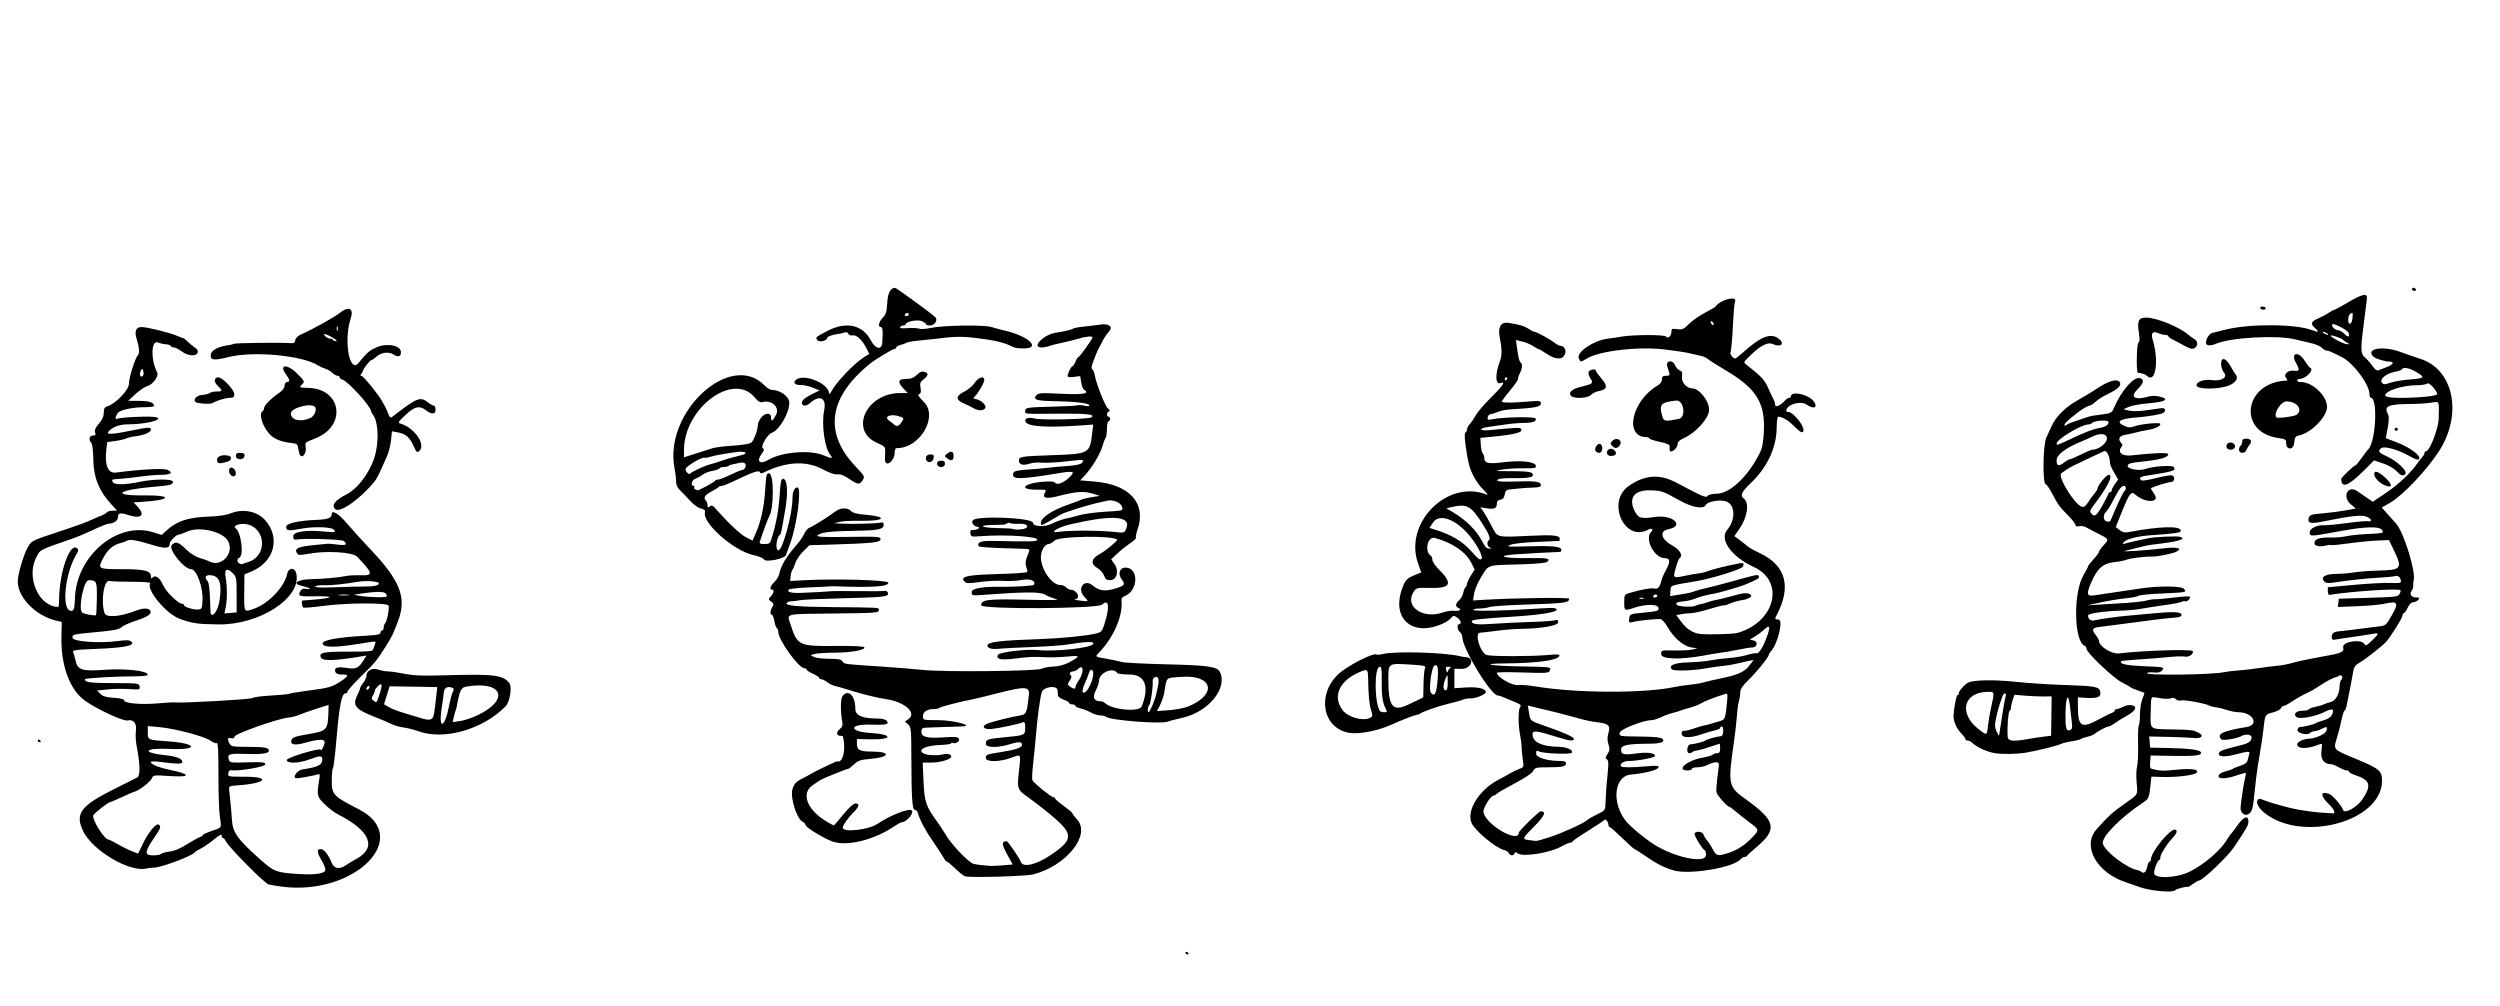 <?xml version="1.0" encoding="UTF-8" standalone="no"?>
<svg
   xmlns:dc="http://purl.org/dc/elements/1.1/"
   xmlns:cc="http://creativecommons.org/ns#"
   xmlns:rdf="http://www.w3.org/1999/02/22-rdf-syntax-ns#"
   xmlns:svg="http://www.w3.org/2000/svg"
   xmlns="http://www.w3.org/2000/svg"
   xmlns:sodipodi="http://sodipodi.sourceforge.net/DTD/sodipodi-0.dtd"
   xmlns:inkscape="http://www.inkscape.org/namespaces/inkscape"
   version="1.1"
   id="svg4806"
   width="1590"
   height="640"
   viewBox="0 0 1590 640"
   sodipodi:docname="sunsoutgunsoutheathcliffcolor.svg"
   inkscape:version="1.0 (4035a4fb49, 2020-05-01)">
  <style
     id="style1727" />
  <defs
     id="defs4810" />
  <sodipodi:namedview
     showguides="false"
     inkscape:document-rotation="0"
     pagecolor="#ffffff"
     bordercolor="#666666"
     borderopacity="1"
     objecttolerance="10"
     gridtolerance="10"
     guidetolerance="10"
     inkscape:pageopacity="0"
     inkscape:pageshadow="2"
     inkscape:window-width="1898"
     inkscape:window-height="1034"
     id="namedview4808"
     showgrid="false"
     inkscape:zoom="0.68887646"
     inkscape:cx="746.08094"
     inkscape:cy="263.94369"
     inkscape:window-x="10"
     inkscape:window-y="34"
     inkscape:window-maximized="0"
     inkscape:current-layer="layer4" />
  <g
     inkscape:groupmode="layer"
     id="layer4"
     inkscape:label="Image 1" />
  <g
     inkscape:groupmode="layer"
     inkscape:label="Image"
     id="g4814"
     style="display:inline">
    <path
       style="fill:#000000"
       d="m 754,605.941 c 0,-0.582 0.45,-0.781 1,-0.441 0.55,0.34 1,0.816 1,1.059 0,0.243 -0.45,0.441 -1,0.441 -0.55,0 -1,-0.477 -1,-1.059 z m 607.006,-41.699 c -3.579,-1.274 -7.406,-2.602 -8.506,-2.951 -18.935,-6.009 -28.612,-23.194 -19.075,-33.874 7.726,-8.651 9.976,-10.689 18.113,-16.401 8.482,-5.954 8.107,-5.28 7.376,-13.259 -0.361,-3.941 -0.244,-8.536 0.26,-10.212 0.504,-1.675 0.796,-8.083 0.648,-14.239 -0.148,-6.156 0.057,-11.519 0.455,-11.917 0.398,-0.398 0.724,-3.519 0.724,-6.935 0,-3.416 0.701,-7.89 1.559,-9.941 0.857,-2.052 1.42,-3.809 1.25,-3.906 -0.17,-0.097 -2.109,-0.786 -4.309,-1.533 -2.2,-0.746 -4.225,-1.637 -4.5,-1.98 -0.275,-0.342 -2.749,-1.741 -5.498,-3.109 C 1344.13,431.314 1327,415.041 1327,412.61 c 0,-0.794 -0.458,-1.596 -1.017,-1.783 -6.93,-2.31 -7.573,-33.652 -0.921,-44.933 1.616,-2.741 2.948,-5.301 2.961,-5.689 0.013,-0.388 1.588,-2.443 3.5,-4.566 1.912,-2.123 3.477,-4.285 3.477,-4.804 0,-0.519 1.322,-2.358 2.937,-4.087 3.516,-3.762 3.448,-3.916 -3.206,-7.206 -2.877,-1.423 -6.35,-3.234 -7.717,-4.024 -1.367,-0.791 -3.505,-1.182 -4.75,-0.869 -1.5,0.377 -2.264,0.12 -2.264,-0.759 0,-0.73 -2.294,-3.65 -5.099,-6.49 -5.301,-5.368 -5.622,-5.818 -10.168,-14.261 -1.522,-2.826 -3.148,-5.139 -3.614,-5.139 -2.147,0 -1.846,-24.91 0.36,-29.739 0.945,-2.068 2.566,-5.575 3.602,-7.792 2.731,-5.842 8.9,-11.807 16.646,-16.096 3.724,-2.062 9.692,-5.689 13.261,-8.061 6.779,-4.504 12.274,-5.673 13.361,-2.841 0.766,1.997 -1.679,4.237 -7.779,7.125 -2.809,1.33 -6.317,3.54 -7.796,4.911 -1.479,1.371 -3.174,2.493 -3.767,2.493 -1.05,0 -4.976,2.295 -8.008,4.681 -5.821,4.58 -8,6.632 -8,7.531 0,0.682 0.425,0.701 1.25,0.056 0.688,-0.538 2.15,-1.238 3.25,-1.556 1.1,-0.318 4.025,-1.334 6.5,-2.258 2.475,-0.924 5.625,-1.843 7,-2.041 1.375,-0.199 4.657,-0.658 7.293,-1.021 4.149,-0.571 4.968,-1.078 6.095,-3.775 4.579,-10.952 12.759,-20.338 16.649,-19.103 2.885,0.916 2.406,3.111 -1.538,7.055 -5.193,5.193 -1.859,7.201 7.5,4.517 1.375,-0.394 3.998,-0.389 5.829,0.012 7.624,1.67 4.822,3.512 -6.769,4.447 -4.708,0.38 -10.136,1.374 -12.061,2.21 l -3.5,1.519 3.5,0.876 c 2.136,0.535 6.424,0.459 11,-0.194 4.125,-0.589 8.512,-1.207 9.75,-1.374 2.434,-0.328 3.113,1.764 1,3.081 -1.394,0.869 -10.048,2.339 -16.391,2.785 -11.223,0.788 -14.237,2.792 -8.213,5.458 2.509,1.11 3.804,1.154 6.399,0.216 4.295,-1.553 16.456,-2.666 16.456,-1.505 0,1.508 -3.328,3.099 -8.039,3.842 -2.454,0.387 -5.811,1.104 -7.462,1.594 -1.65,0.489 -4.688,1.149 -6.75,1.465 -3.901,0.598 -5.005,2.83 -2.592,5.242 0.811,0.811 0.846,1.545 0.115,2.45 -2.792,3.461 0.389,6.111 6.496,5.413 13.686,-1.565 23.231,-1.905 23.231,-0.827 0,2.261 -5.136,3.649 -18.49,5 -5.396,0.546 -7.063,1.09 -7.31,2.387 -0.412,2.163 7.532,3.544 11.563,2.01 4.38,-1.667 16.937,-2.483 17.758,-1.154 1.468,2.376 0.343,2.725 -18.272,5.669 -3.275,0.518 -4.139,1.628 -2.2,2.826 0.578,0.357 4.855,-0.339 9.506,-1.546 4.651,-1.207 9.162,-1.924 10.024,-1.593 1.933,0.742 1.451,4.095 -0.594,4.128 -2.202,0.036 -12.987,3.443 -12.987,4.103 0,0.312 0.928,1.872 2.063,3.465 4.166,5.851 -5.787,6.091 -12.193,0.294 -2.389,-2.162 -3.679,-0.449 -8.317,11.039 l -3.946,9.774 2.446,1.926 c 1.719,1.354 3.338,1.755 5.446,1.351 19.743,-3.785 33.5,-4.192 33.5,-0.991 0,1.36 -3.135,1.842 -19,2.916 -8.374,0.567 -15.598,2.407 -17.22,4.387 -1.119,1.365 -0.964,1.466 1.22,0.802 1.375,-0.418 4.525,-1.17 7,-1.671 2.475,-0.501 5.625,-1.19 7,-1.529 3.804,-0.94 18.952,-1.618 20.748,-0.929 3.997,1.534 -1.67,3.075 -18.28,4.971 -1.667,0.19 -5.718,1.058 -9,1.927 -3.283,0.87 -6.868,1.778 -7.968,2.019 -3.638,0.796 14.836,-0.411 23.798,-1.555 9.052,-1.156 13.254,-0.239 9.059,1.976 -2.498,1.319 -12.261,3.282 -15.914,3.2 -4.572,-0.103 -13.727,1.05 -15.944,2.008 -1.1,0.475 -4.648,1.159 -7.884,1.519 -7.179,0.799 -10.765,3.995 -14.648,13.053 -3.193,7.448 -2.803,8.819 2.282,8.023 7.287,-1.141 23.975,-3.624 30.25,-4.5 11.258,-1.572 25.025,-1.375 26.481,0.379 1.868,2.251 1.939,2.236 -13.955,2.965 -7.961,0.365 -14.711,1.036 -15,1.491 -0.289,0.455 -3.862,1.159 -7.939,1.564 -4.077,0.406 -11.277,1.582 -16,2.613 l -8.588,1.876 8,-0.495 c 4.4,-0.272 12.05,-0.742 17,-1.044 4.95,-0.302 10.624,-0.976 12.609,-1.499 1.985,-0.523 4.685,-0.911 6,-0.862 1.315,0.049 6.599,-0.431 11.741,-1.066 5.143,-0.635 9.594,-0.91 9.893,-0.612 0.826,0.826 -1.842,3.647 -2.856,3.021 -0.488,-0.301 -1.449,-0.184 -2.137,0.261 -0.688,0.445 -5.525,1.397 -10.75,2.116 -5.225,0.719 -11.975,1.769 -15,2.334 -3.025,0.565 -8.65,1.102 -12.5,1.195 -10.75,0.258 -21.502,1.781 -21.485,3.044 0.033,2.42 1.722,3.725 4.08,3.152 3.556,-0.865 15.678,-2.55 21.405,-2.976 2.75,-0.205 9.832,-0.853 15.737,-1.44 12.924,-1.285 18.263,-1.002 18.263,0.967 0,0.943 -1.34,1.506 -4,1.682 -4.762,0.316 -16.872,1.783 -32,3.878 -6.05,0.838 -13.137,1.754 -15.75,2.036 -5.208,0.563 -5.711,1.535 -2.75,5.32 1.075,1.375 1.966,3.01 1.978,3.634 0.069,3.534 8.171,8.533 12.865,7.938 14.459,-1.832 45.88,-2.83 46.712,-1.483 1.029,1.665 -2.557,4.137 -5.055,3.485 -1.1,-0.287 -6.05,-0.111 -11,0.391 -4.95,0.502 -13.471,1.174 -18.935,1.493 -5.464,0.319 -10.159,0.803 -10.433,1.077 -1.62,1.62 3.112,2.683 13.996,3.142 13.617,0.575 13.718,0.599 11.864,2.833 -0.89,1.072 -2.506,1.438 -5.174,1.171 -2.134,-0.213 -4.099,-0.035 -4.366,0.397 -0.998,1.614 41.503,1.117 49.049,-0.574 1.65,-0.37 5.7,-0.859 9,-1.088 3.3,-0.228 9.15,-0.901 13,-1.494 3.85,-0.593 9.245,-1.268 11.988,-1.5 2.744,-0.232 7.019,-1.061 9.5,-1.842 2.481,-0.782 10.137,-2.415 17.012,-3.629 14.794,-2.614 15.892,-3.064 15.279,-6.274 -0.697,-3.645 11.587,-5.527 13.521,-2.071 0.763,1.364 1.536,0.984 5.09,-2.5 3.736,-3.662 4.142,-4.54 1.97,-4.263 -0.352,0.045 -3.727,0.589 -7.5,1.209 -3.773,0.62 -8.436,1.31 -10.361,1.533 -1.925,0.223 -4.963,0.684 -6.75,1.023 -2.812,0.534 -3.25,0.34 -3.25,-1.438 0,-2.41 1.367,-3.435 4.923,-3.689 1.417,-0.101 6.852,-0.756 12.077,-1.454 5.225,-0.698 10.976,-1.423 12.781,-1.61 4.42,-0.458 4.81,-0.778 8.23,-6.741 4.884,-8.516 4.126,-9.698 -4.887,-7.62 -2.407,0.555 -9.974,1.22 -16.817,1.478 l -12.441,0.469 0.317,-2.615 0.317,-2.615 14.5,-0.432 c 22.67,-0.676 23.073,-0.721 24.182,-2.703 0.551,-0.984 0.778,-2.012 0.505,-2.285 -1.276,-1.275 -30.632,0.665 -45.187,2.987 -0.55,0.088 -1,-0.965 -1,-2.34 v -2.5 l 17,-1.559 c 9.35,-0.857 19.812,-1.395 23.25,-1.195 4.666,0.272 6.246,0.033 6.235,-0.941 -0.029,-2.434 -1.708,-4.028 -3.61,-3.426 -1.031,0.327 -5.925,0.806 -10.875,1.066 -8.171,0.429 -18.194,1.517 -29.041,3.152 -3.116,0.47 -4.367,0.217 -5.462,-1.103 -2.17,-2.614 1.148,-4.494 7.945,-4.501 3.057,-0.003 8.092,-0.421 11.189,-0.928 3.096,-0.507 9.621,-1.018 14.5,-1.136 16.165,-0.389 16.633,-1.014 10.433,-13.93 l -2.64,-5.5 -7.462,0.29 c -4.104,0.16 -12.341,0.98 -18.305,1.823 -5.964,0.843 -11.06,1.316 -11.325,1.051 -0.265,-0.265 -1.778,-0.11 -3.363,0.344 -3.463,0.993 -6.968,0.237 -6.968,-1.503 0,-2.603 3.047,-3.763 9.516,-3.622 3.576,0.077 8.41,-0.301 10.742,-0.841 2.333,-0.54 8.433,-1.175 13.556,-1.41 10.349,-0.476 10.98,-0.694 8.675,-3 -1.916,-1.916 -10.95,-1.589 -24.489,0.884 -21.324,3.896 -21,3.881 -21,0.948 0,-2.286 4.481,-4.57 8.646,-4.406 2.12,0.083 8.905,-0.547 15.079,-1.401 6.173,-0.854 12.136,-1.376 13.25,-1.162 2.574,0.496 2.634,-1.099 0.091,-2.46 -3.464,-1.854 -8.589,-1.357 -30.442,2.954 -6.417,1.266 -8.249,0.556 -7.188,-2.787 0.54,-1.701 1.863,-2.107 8.849,-2.718 4.518,-0.395 11.092,-1.246 14.609,-1.89 l 6.395,-1.172 -3.145,-2.646 c -5.81,-4.888 -1.806,-12.709 4.246,-8.293 1.16,0.847 3.825,2.683 5.921,4.08 l 3.812,2.541 8.356,-5.617 c 7.941,-5.339 15.637,-12.584 20.021,-18.849 1.1,-1.572 2.562,-3.451 3.25,-4.176 0.688,-0.725 1.25,-1.8 1.25,-2.389 0,-0.589 0.465,-1.071 1.034,-1.071 2.211,0 7.806,-14.45 7.971,-20.587 0.321,-11.905 0.644,-11.203 -4.755,-10.314 -2.612,0.43 -8.631,0.809 -13.375,0.841 -14.402,0.1 -16.93,1.351 -13.956,6.908 0.579,1.082 0.463,4.142 -0.313,8.274 l -1.232,6.557 7.289,2.783 c 7.994,3.052 15.156,8.403 13.921,10.401 -0.561,0.908 -2.134,0.452 -6.038,-1.751 -7.423,-4.189 -16.194,-6.65 -18.092,-5.075 -2.344,1.945 -1.757,2.765 3.807,5.31 5.325,2.436 11.739,8.028 11.739,10.235 0,1.997 -2.603,2.353 -4.239,0.579 -2.901,-3.145 -6.125,-5.122 -10.976,-6.734 l -4.862,-1.615 -5.839,5.843 c -10.586,10.593 -14.829,12.268 -15.052,5.941 -0.033,-0.928 8.011,-8.559 9.049,-8.584 0.319,-0.008 2.096,-2.152 3.949,-4.764 1.852,-2.612 3.64,-4.975 3.972,-5.25 4.946,-4.097 6.557,-33 1.839,-33 -0.462,0 -0.84,-1.088 -0.84,-2.418 0,-6.06 -10.586,-20.148 -17.641,-23.477 -1.572,-0.742 -4.053,-1.969 -5.513,-2.727 -1.46,-0.758 -3.303,-1.378 -4.095,-1.378 -0.792,0 -2.192,-0.83 -3.109,-1.843 -0.917,-1.014 -4.25,-2.397 -7.405,-3.075 -3.155,-0.677 -7.312,-1.648 -9.237,-2.157 -11.271,-2.981 -41.372,-1.33 -50.82,2.788 -3.343,1.457 -6.18,1.174 -6.18,-0.617 0,-2.671 2.108,-5.896 4.176,-6.387 1.278,-0.304 5.048,-1.236 8.377,-2.073 15.212,-3.823 44.368,-3.659 54.807,0.31 4.345,1.652 4.981,1.251 2.036,-1.283 -3.22,-2.77 -2.648,-4.244 2.477,-6.38 1.995,-0.832 4.753,-2.311 6.128,-3.288 1.375,-0.977 2.95,-1.83 3.5,-1.896 0.55,-0.066 4.6,-2.253 9,-4.86 8.758,-5.189 12.066,-5.951 11.89,-2.74 -0.06,1.1 -0.866,7.619 -1.791,14.487 -2.446,18.164 -2.375,20.961 0.598,23.453 1.352,1.133 3.487,3.551 4.744,5.374 1.629,2.361 2.756,3.113 3.923,2.615 0.9,-0.384 3.196,-1.266 5.102,-1.958 4.157,-1.512 5.155,-3.47 1.768,-3.47 -2.602,0 -8.718,-1.815 -10.02,-2.974 -5.902,-5.253 5.664,-7.395 17.07,-3.161 4.245,1.576 9.71,3.474 12.144,4.218 21.43,6.552 27.504,34.819 12.557,58.44 -7.59,11.995 -23.254,28.592 -31.346,33.214 l -5.33,3.044 3.846,4.349 c 2.115,2.392 4.403,4.942 5.082,5.667 5.051,5.387 13.09,31.453 11.319,36.703 -0.185,0.55 -0.295,1.879 -0.243,2.954 0.052,1.075 -0.385,2.531 -0.971,3.237 -1.657,1.997 -0.182,4.309 2.75,4.309 2.245,0 2.462,0.231 1.409,1.5 -0.685,0.825 -2.097,1.5 -3.139,1.5 -1.18,0 -2.523,1.32 -3.563,3.5 -0.918,1.925 -2.036,3.5 -2.484,3.5 -0.448,0 -0.815,0.69 -0.815,1.532 0,1.355 -6.912,12.461 -10.251,16.468 -2.039,2.448 -12.962,11.06 -16.916,13.337 -2.863,1.649 -3.779,2.884 -4.179,5.637 -0.444,3.058 -2.452,13.448 -4.305,22.276 -0.318,1.512 -0.883,2.75 -1.257,2.75 -0.374,0 -1.263,2.812 -1.975,6.25 -0.712,3.438 -1.93,8.243 -2.706,10.678 -2.546,7.987 -2.897,7.576 11.589,13.572 15.14,6.267 16.913,7.709 16.967,13.8 0.234,26.733 -52.948,40.399 -76.068,19.547 -4.682,-4.222 -4.476,-9.378 0.286,-7.19 2.295,1.054 9.61,3.245 17.315,5.185 5.37,1.352 15.991,2.886 21.398,3.091 2.419,0.091 4.837,0.257 5.375,0.367 2.574,0.529 1.436,-2.549 -2.211,-5.98 -5.474,-5.151 -5.305,-8.502 0.321,-6.364 2.239,0.851 7.893,7.373 8.831,10.185 0.891,2.672 8.793,-1.631 12.183,-6.634 6.087,-8.982 5.138,-12.359 -4.355,-15.492 -2.223,-0.734 -4.041,-1.712 -4.041,-2.174 0,-0.462 -0.661,-0.84 -1.47,-0.84 -0.808,0 -3.072,-0.9 -5.03,-2 -1.958,-1.1 -4.238,-2 -5.066,-2 -4.336,0 -6.668,-3.179 -6.004,-8.183 0.351,-2.649 0.428,-4.817 0.17,-4.817 -0.258,0 -1.647,0.448 -3.086,0.995 -6.591,2.506 -12.514,2.228 -12.514,-0.587 0,-1.548 4.166,-3.541 7.5,-3.588 3.971,-0.057 10.405,-2.946 11.044,-4.96 0.879,-2.77 0.319,-3.02 -2.954,-1.322 -1.55,0.804 -3.577,1.462 -4.504,1.462 -0.927,0 -2.192,0.506 -2.811,1.125 -1.778,1.778 -8.479,0.175 -8.073,-1.932 0.179,-0.931 0.77,-1.713 1.312,-1.738 2.372,-0.108 9.074,-1.699 9.986,-2.369 0.55,-0.404 2.933,-1.288 5.296,-1.964 2.884,-0.825 4.663,-2.035 5.412,-3.679 1.64,-3.598 0.222,-4.153 -4.512,-1.763 -6.152,3.106 -16.238,4.947 -18.195,3.323 -2.231,-1.851 -0.048,-4.001 4.062,-4.001 1.825,0 3.565,-0.399 3.866,-0.887 0.301,-0.488 2.183,-1.193 4.182,-1.568 1.999,-0.375 4.366,-1.074 5.261,-1.553 0.895,-0.479 2.894,-1.139 4.443,-1.467 3.114,-0.659 5.684,-5.313 5.684,-10.293 0,-1.558 0.501,-3.333 1.113,-3.945 1.393,-1.393 0.17,-3.588 -1.432,-2.569 -0.649,0.413 -1.406,0.796 -1.681,0.85 -1.977,0.392 -6.856,2.924 -10.609,5.507 -2.452,1.687 -6.355,3.921 -8.674,4.966 -2.319,1.044 -6.242,3.261 -8.717,4.925 -2.475,1.664 -5.014,3.028 -5.643,3.03 -0.629,0.002 -1.398,0.668 -1.709,1.48 -0.311,0.811 -2.615,1.991 -5.118,2.622 -4.914,1.237 -4.954,1.307 -5.947,10.403 -0.517,4.739 -1.22,9.344 -3.626,23.75 -0.574,3.438 -1.451,10.525 -1.948,15.75 -1.091,11.454 -1.58,13.252 -4.023,14.777 -2.251,1.406 -4.985,-0.695 -4.985,-3.83 0,-2.592 1.979,-15.706 2.957,-19.591 0.78,-3.102 0.752,-3.132 -2.083,-2.25 -1.581,0.492 -4.333,1.344 -6.117,1.894 -1.784,0.55 -4.517,1 -6.073,1 -4.453,0 -3.11,-3.273 1.827,-4.455 2.194,-0.525 4.214,-1.219 4.489,-1.542 0.275,-0.323 2.423,-1.206 4.773,-1.962 3.257,-1.049 4.406,-1.99 4.834,-3.958 0.308,-1.42 0.754,-3.197 0.99,-3.948 0.458,-1.458 -1.261,-1.314 -9.096,0.759 -6.442,1.705 -10.71,1.438 -10.312,-0.644 0.322,-1.68 2.239,-2.402 14.272,-5.376 4.799,-1.186 6.539,-2.514 6.539,-4.988 0,-1.829 -3.885,-2.246 -6.545,-0.703 -2.622,1.52 -11.686,2.986 -12.629,2.043 -3.348,-3.347 0.922,-5.445 15.925,-7.823 8.414,-1.334 4.186,-9.376 -4.95,-9.416 -1.815,-0.008 -5.1,-0.639 -7.3,-1.402 -2.2,-0.763 -5.35,-1.527 -7,-1.698 -1.65,-0.171 -3.45,-0.616 -4,-0.989 -1.973,-1.34 -16.418,-4.057 -18.334,-3.45 -1.121,0.356 -2.564,0.013 -3.381,-0.804 -0.914,-0.914 -1.972,-1.118 -2.952,-0.57 -0.846,0.474 -3.937,0.47 -6.931,-0.008 -6.54,-1.045 -5.707,-2.216 -6.029,8.469 -0.352,11.678 -0.979,11.123 12.84,11.363 13.354,0.232 13.77,0.281 17.528,2.094 3.808,1.837 1.932,3.921 -3.02,3.356 -2.047,-0.234 -9.257,-0.544 -16.021,-0.689 l -12.299,-0.264 0.299,3.553 0.299,3.553 10.5,0.185 c 12.972,0.228 20.767,1.129 21.612,2.497 1.357,2.195 -2.613,2.795 -16.957,2.561 l -14.845,-0.242 -0.316,4.15 c -0.3,3.947 -0.161,4.181 2.845,4.791 4.465,0.906 5.202,0.909 14.305,0.054 9.483,-0.89 14.15,-0.157 12.402,1.949 -1.326,1.597 -12.726,2.982 -22.15,2.689 l -6.604,-0.205 -0.613,5.869 c -0.795,7.608 -1.11,8.298 -4.951,10.84 -14.282,9.453 -26.339,21.793 -25.308,25.902 1.25,4.981 15.641,15.913 22.219,16.879 0.717,0.105 1.616,0.504 1.998,0.887 1.643,1.643 3.318,0.447 3.928,-2.804 0.361,-1.925 1.056,-3.5 1.545,-3.5 0.489,0 0.889,-0.632 0.889,-1.405 0,-4.74 12.549,-20.088 15.499,-18.956 1.64,0.629 0.925,2.521 -2.217,5.862 -3.324,3.534 -7.282,9.911 -7.282,11.732 0,0.972 -0.36,1.768 -0.799,1.768 -0.921,0 -3.201,5.869 -3.201,8.242 0,3.822 13.991,3.312 22.5,-0.819 8.778,-4.262 19.388,-13.203 23.377,-19.699 1.276,-2.077 2.852,-4.327 3.504,-5 0.652,-0.673 2.273,-2.798 3.604,-4.723 3.943,-5.706 7.015,-6.79 7.015,-2.476 0,2.267 -1.326,4.613 -9.232,16.339 -4.107,6.091 -19.921,21.136 -22.216,21.136 -0.408,0 -2.162,1.011 -3.897,2.246 -1.735,1.235 -3.154,2.094 -3.154,1.908 0,-0.748 -7.563,1.139 -8.11,2.023 -1.082,1.751 -15.542,0.501 -22.384,-1.935 z M 1343.124,329.25 c 2.589,-6.583 7.438,-16.778 8.126,-17.083 1.156,-0.514 0.887,-3.167 -0.321,-3.167 -1.682,0 -3.2,2.003 -6.82,9 -1.849,3.575 -3.981,7 -4.736,7.61 -1.716,1.387 -1.795,5.053 -0.123,5.727 2.31,0.932 2.788,0.674 3.874,-2.088 z M 1337,321.738 c 1.925,-3.431 3.646,-6.801 3.823,-7.488 0.178,-0.688 0.74,-1.25 1.25,-1.25 0.51,0 0.927,-0.493 0.927,-1.096 0,-0.603 0.937,-2.412 2.083,-4.021 l 2.083,-2.925 -2.583,-4.407 c -1.421,-2.424 -2.585,-5.002 -2.588,-5.729 -0.018,-4.355 -2.134,-8.757 -3.787,-7.877 -0.939,0.5 -6.104,2.911 -11.478,5.357 -5.373,2.446 -10.773,5.198 -12,6.115 -1.227,0.917 -2.882,2.068 -3.679,2.557 -2.831,1.738 8.436,20.136 13.074,21.349 1.273,0.333 2.437,-0.498 3.808,-2.716 1.086,-1.758 2.896,-4.257 4.02,-5.554 1.125,-1.297 2.045,-2.758 2.045,-3.246 0,-1.955 5.523,-8.753 7.143,-8.791 3.193,-0.076 -0.724,7.855 -9.514,19.264 -2.359,3.062 -2.649,3.993 -1.627,5.223 2.116,2.55 3.375,1.693 6.998,-4.764 z M 1313,294 c 1.375,-1.076 2.999,-1.966 3.609,-1.978 0.61,-0.012 3.76,-1.367 7,-3.01 3.24,-1.643 6.471,-2.993 7.181,-3 3.982,-0.039 9.21,-4.104 9.21,-7.161 0,-3.245 -4.537,-3.672 -9.794,-0.921 -0.939,0.491 -3.731,1.72 -6.206,2.732 -10.231,4.181 -16,8.533 -16,12.071 0,3.768 1.361,4.113 5,1.266 z m 6.475,-15.988 c 5.788,-2.743 12.436,-5.28 14.774,-5.637 4.694,-0.716 6.751,-1.924 6.751,-3.966 0,-1.574 -8.738,-1.071 -10.408,0.599 -0.545,0.545 -1.766,0.992 -2.712,0.992 -4.199,0 -19.88,9.496 -19.88,12.039 0,1.408 0.033,1.397 11.475,-4.027 z m 222.874,-25.659 c 4.208,-0.356 7.651,-1.101 7.651,-1.656 0,-2.266 -5.223,-7.875 -6.315,-6.782 -0.597,0.597 -3.582,1.09 -6.635,1.096 -9.194,0.02 -20.05,3.552 -20.05,6.523 0,1.647 11.249,2.01 25.349,0.818 z m -9.71,-11.006 c 9.566,-0.735 10.027,-1.287 4.022,-4.805 -4.437,-2.6 -8.103,-3.256 -9.108,-1.629 -0.31,0.502 -2.273,1.202 -4.361,1.554 -5.363,0.906 -10.072,4.768 -8.347,6.847 1.141,1.374 1.749,1.387 5.36,0.113 2.24,-0.79 7.836,-1.726 12.434,-2.08 z M 1492.5,217.805 c -1.1,-0.624 -2.225,-1.436 -2.5,-1.806 -0.669,-0.899 -7.218,-3.114 -7.721,-2.611 -0.685,0.685 8.122,5.409 10.221,5.482 l 2,0.07 -2,-1.134 z m 1.201,-6.143 c -0.65,-1.693 -9.404,-6.293 -10.29,-5.407 -1.038,1.038 1.57,3.744 3.607,3.744 0.975,0 2.832,1.105 4.128,2.456 2.245,2.342 3.598,1.922 2.556,-0.794 z M 1480,212 c -0.825,-0.533 -1.95,-0.969 -2.5,-0.969 -0.55,0 -0.325,0.436 0.5,0.969 0.825,0.533 1.95,0.969 2.5,0.969 0.55,0 0.325,-0.436 -0.5,-0.969 z m 16.19,-9.5 c 0.225,-1.925 0.162,-3.493 -0.141,-3.485 -1.502,0.042 -2.553,1.761 -2.589,4.235 -0.057,4.005 2.248,3.372 2.729,-0.75 z M 179.5,563.94 c -3.3,-0.415 -7.191,-1.065 -8.646,-1.444 -2.67,-0.695 -25.511,-23.779 -27.257,-27.547 C 143.101,533.877 142.313,533 141.847,533 141.381,533 141,532.283 141,531.407 c 0,-1.126 -1.393,-0.434 -4.75,2.362 -2.612,2.175 -6.325,4.755 -8.25,5.733 -1.925,0.978 -3.725,2.105 -4,2.505 -1.722,2.505 -23.585,10.524 -26.769,9.819 -0.402,-0.089 -2.38,0.182 -4.396,0.602 -10.852,2.261 -33.997,-11.538 -39.944,-23.813 -5.373,-11.093 -1.691,-16.085 19.763,-26.791 6.968,-3.477 13.528,-6.773 14.578,-7.323 2.078,-1.089 1.941,-8.384 -0.382,-20.369 -0.572,-2.953 -0.745,-7.341 -0.384,-9.751 0.636,-4.242 -1.796,-7.097 -5.251,-6.163 -2.658,0.719 -19.864,-7.273 -27.342,-12.699 -9.425,-6.84 -15.124,-22.164 -14.797,-39.789 l 0.189,-10.194 -2.883,-0.635 C 22.096,391.752 9.969,378.7 11.414,368.027 c 0.838,-6.186 4.218,-16.697 6.621,-20.585 2.17,-3.512 2.678,-3.761 17.964,-8.825 14.164,-4.692 18.862,-6.403 23,-8.374 1.925,-0.917 3.725,-1.723 4,-1.792 1.728,-0.43 4.592,-1.942 5.098,-2.691 0.329,-0.487 1.904,-0.917 3.5,-0.955 L 74.5,324.736 70.835,320.793 c -7.749,-8.335 -11.305,-17.054 -11.475,-28.139 -0.087,-5.643 -0.623,-10.317 -1.255,-10.95 C 56.221,279.821 56.799,277 59.067,277 c 1.623,0 1.929,-0.437 1.423,-2.03 -0.457,-1.439 0.252,-3.051 2.433,-5.535 2.145,-2.443 3.077,-4.534 3.077,-6.902 0,-2.649 0.496,-3.553 2.25,-4.101 5.393,-1.685 13.75,-10.412 13.75,-14.359 0,-3.958 3.957,-16.431 5.797,-18.27 1.118,-1.118 0.785,-4.77 -0.962,-10.537 C 85.404,210.542 86.526,208 90.041,208 c 3.503,0 18.215,3.642 22.61,5.598 1.733,0.771 3.441,1.402 3.795,1.402 0.354,0 1.659,1.012 2.899,2.25 1.24,1.238 3.323,2.958 4.63,3.822 1.589,1.052 2.162,2.128 1.731,3.25 -0.972,2.532 -6.287,2.1 -10.118,-0.822 -1.803,-1.375 -3.996,-2.5 -4.874,-2.5 -0.878,0 -1.875,-0.45 -2.215,-1 -0.34,-0.55 -1.572,-1 -2.738,-1 -1.166,0 -3.603,-0.536 -5.416,-1.192 -4.318,-1.562 -4.538,11.242 -0.329,19.122 1.146,2.145 -3.031,7.898 -6.256,8.615 -1.506,0.335 -4.881,2.581 -7.5,4.992 L 81.5,254.921 l 7.05,0.04 c 6.497,0.037 9.45,1.049 9.45,3.24 0,0.44 -2.985,0.8 -6.634,0.8 -6.428,0 -13.669,1.451 -16.008,3.208 -1.322,0.993 -2.589,5.053 -1.335,4.278 1.929,-1.192 23.029,-2.063 25.648,-1.058 4.292,1.647 -7.262,4.451 -18.359,4.455 -5.369,0.002 -9.914,1.728 -12.383,4.703 -1.675,2.018 2.68,1.739 16.071,-1.031 9.09,-1.88 11,-1.932 11,-0.298 0,1.645 -4.416,3.538 -9.813,4.207 -2.372,0.294 -5.072,0.933 -6,1.421 -0.928,0.487 -4.003,1.199 -6.835,1.581 l -5.148,0.695 -0.525,4.17 c -1.305,10.365 0.899,15.904 6.057,15.225 15.668,-2.062 30.346,-2.839 32.771,-1.734 3.868,1.763 2.089,3.179 -3.992,3.179 -2.953,0 -8.889,0.496 -13.191,1.102 C 85.02,303.708 79.475,304.334 77,304.494 c -6.189,0.399 -6.005,0.33 -5.362,2.006 0.755,1.967 7.623,1.974 16.862,0.017 C 97.899,304.527 110,304.479 110,306.433 c 0,1.817 -1.723,2.295 -11,3.051 -23.867,1.945 -29.1,5.786 -7.607,5.584 19.3,-0.181 17.626,3.062 -2.162,4.19 l -4.27,0.243 2.52,2.706 c 5.06,5.435 2.373,8.019 -5.646,5.429 C 76.33,325.858 75,326.128 75,329.024 75,331.055 72.257,333 69.392,333 c -0.957,0 -5.374,1.726 -9.816,3.835 C 55.134,338.944 49.25,341.45 46.5,342.403 24.305,350.098 25.697,349.38 23.055,354.496 16.42,367.349 24.786,386 37.187,386 c 0.172,0 0.335,-1.913 0.361,-4.25 0.209,-18.33 7.085,-37.517 11.767,-32.834 0.642,0.642 0.474,1.778 -0.484,3.283 -7.089,11.132 -9.878,34.035 -4.4,36.137 2.321,0.891 3.067,-0.812 3.213,-7.336 0.611,-27.293 26.903,-49.675 49.867,-42.452 l 5.333,1.677 2.644,-2.452 c 6.926,-6.422 13.943,-8.758 27.756,-9.24 5.586,-0.195 10.86,-0.968 13.16,-1.929 7.849,-3.279 17.112,-1.556 22.148,4.12 10.09,11.375 5.926,26.743 -8.909,32.879 l -4.181,1.729 -0.12,11.344 c -0.138,13.051 -0.261,12.852 6.42,10.41 9.184,-3.357 19.272,-14.015 20.881,-22.061 0.849,-4.243 4.911,-4.326 5.834,-0.12 3.343,15.22 -23.315,32.582 -49.479,32.226 -13.445,-0.183 -16.319,-0.589 -24.5,-3.465 -8.637,-3.036 -21.575,-18.501 -18.984,-22.693 C 95.894,370.362 91.482,370 83.641,370 c -6.862,0 -13.077,-0.22 -13.809,-0.489 -3.624,-1.332 -5.893,12.419 -3.364,20.387 1.014,3.195 10.011,2.417 20.848,-1.801 3.995,-1.555 7.647,-1.357 8.342,0.452 0.812,2.117 -1.765,3.795 -9.953,6.479 -3.792,1.243 -7.639,3.026 -8.549,3.963 -1.252,1.288 -4.944,2.007 -15.155,2.951 -15.96,1.476 -16.245,1.544 -15.814,3.806 0.441,2.313 16.827,3.487 28.15,2.016 6.564,-0.853 8.078,-0.776 9.324,0.469 2.354,2.354 -4.766,3.768 -22.462,4.46 -13.522,0.529 -15.223,0.785 -14.628,2.203 0.37,0.883 1.09,3.448 1.6,5.702 1.255,5.55 4.24,6.422 18.469,5.393 C 79.869,425.033 94,426.65 94,429.12 c 0,0.542 -2.812,0.988 -6.25,0.991 -14.037,0.013 -33.75,1.139 -33.75,1.928 0,1.953 3.338,2.39 18.5,2.425 15.527,0.035 16.009,0.099 16.303,2.156 0.289,2.026 -0.008,2.098 -6.65,1.623 -3.824,-0.274 -9.981,-0.173 -13.681,0.223 l -6.729,0.721 2.108,2.108 c 1.593,1.593 3.701,2.209 8.629,2.523 C 76.82,444.094 79,444.652 79,445.487 c 0,1.855 10.708,2.778 21.383,1.844 5.014,-0.439 9.792,-0.705 10.617,-0.591 4.216,0.581 48.5,-1.911 49.559,-2.789 0.678,-0.562 5.891,-1.269 11.587,-1.57 5.695,-0.301 11.03,-0.822 11.855,-1.157 0.825,-0.335 5.775,-1.169 11,-1.854 14.184,-1.86 16.073,-2.37 21.25,-5.743 5.674,-3.696 5.919,-4.627 1.219,-4.627 -2.284,0 -3.744,-0.554 -4.133,-1.567 -1.063,-2.77 1.011,-3.563 6.9,-2.639 6.149,0.964 7.852,0.185 11.139,-5.1 l 1.746,-2.807 -3.31,0.568 c -16.289,2.795 -24.458,3.072 -25.637,0.869 -1.74,-3.251 1.309,-3.925 17.524,-3.873 12.676,0.041 15.271,-0.2 15.637,-1.451 0.241,-0.825 0.785,-2.345 1.208,-3.378 0.685,-1.671 0.394,-1.819 -2.637,-1.345 -1.873,0.293 -6.331,0.993 -9.906,1.556 -13.261,2.088 -20.461,1.937 -20.8,-0.436 -0.334,-2.339 9.255,-4.088 28.05,-5.117 6.607,-0.362 8.75,-0.822 8.75,-1.879 0,-0.77 0.45,-1.401 1,-1.401 0.55,0 1,-0.81 1,-1.8 0,-0.99 0.403,-2.228 0.895,-2.75 1.306,-1.387 2.944,-10.093 2.142,-11.39 -1.103,-1.785 -26.84,-1.638 -40.931,0.234 -6.817,0.906 -12.779,1.408 -13.25,1.117 -0.747,-0.461 -1.275,-4.345 -0.606,-4.45 0.138,-0.022 3.625,-0.305 7.75,-0.629 11.982,-0.942 12.856,-2.327 1.315,-2.084 -11.083,0.233 -12.026,-0.051 -10.376,-3.134 0.866,-1.619 1.789,-1.951 4.331,-1.561 3.849,0.591 1.053,-1.022 -3.432,-1.979 -6.415,-1.37 -2.649,-4.066 5.883,-4.211 7.683,-0.131 17.964,-1.086 23.279,-2.161 1.375,-0.278 5.312,-0.425 8.75,-0.327 7.787,0.222 7.451,-1.308 -2.592,-11.799 -2.826,-2.952 -19.546,-3.975 -30.868,-1.889 -5.43,1 -6.583,0.961 -7.349,-0.25 -2.014,-3.186 0.474,-4.297 12.059,-5.39 3.575,-0.337 6.95,-0.672 7.5,-0.744 0.55,-0.072 3.362,0.183 6.25,0.568 5.271,0.702 6.539,-0.055 3.843,-2.293 -1.324,-1.099 -25.115,-1.842 -30.093,-0.94 -1.563,0.283 -2,-0.183 -2,-2.138 0,-2.888 8.266,-4.09 20,-2.911 6.564,0.66 7.451,0.461 5.709,-1.281 -1.748,-1.748 -12.823,-2.026 -20.78,-0.522 -7.958,1.505 -9.429,1.312 -9.429,-1.233 0,-2.198 7.713,-3.958 19.337,-4.412 7.39,-0.289 9.592,-1.177 9.647,-3.892 0.05,-2.459 4.407,0.048 8.619,4.959 4.937,5.757 9.962,11.304 16.396,18.1 18.475,19.512 22.667,30.33 17.317,44.691 -3.31,8.885 -3.982,10.279 -8.099,16.784 -5.699,9.007 -6.393,9.845 -15.969,19.278 -4.537,4.47 -8.25,8.647 -8.25,9.283 0,0.635 -0.604,1.155 -1.342,1.155 -2.302,0 -3.865,7.804 -5.541,27.668 -0.89,10.542 -1.955,19.505 -2.367,19.917 -0.412,0.412 -0.75,3.97 -0.75,7.908 0,8.884 0.911,9.85 17.176,18.205 34.535,17.742 -2.365,55.072 -48.676,49.242 z m 27.488,-10.934 c -0.007,-0.828 -1.132,-3.464 -2.5,-5.857 C 201.498,541.918 201.349,540 203.932,540 c 2.088,0 4.948,3.568 7.015,8.75 1.514,3.796 5.015,4.376 9.081,1.504 1.36,-0.961 4.273,-2.714 6.473,-3.897 13.407,-7.209 9.135,-17.909 -11.281,-28.258 -2.354,-1.194 -6.292,-4.153 -8.75,-6.576 -4.79,-4.722 -5.046,-5.789 -3.561,-14.821 0.687,-4.179 0.583,-4.718 -0.81,-4.17 -1.471,0.578 -11.614,2.45 -13.349,2.464 -3.269,0.025 0.031,-5.062 3.654,-5.634 10.353,-1.635 12.547,-2.788 12.58,-6.61 0.02,-2.261 -1.761,-2.207 -8.224,0.249 -6.778,2.576 -14.693,2.742 -14.334,0.301 C 182.662,481.698 204,475.318 204,476.85 c 0,1.418 1.812,-1.648 2.366,-4.004 0.717,-3.05 -2.611,-3.115 -13.028,-0.257 -5.602,1.537 -8.609,1.035 -8.137,-1.357 0.406,-2.059 2.245,-2.86 9.299,-4.051 13.995,-2.364 14.034,-2.407 14.412,-15.778 L 209,448.303 l -7.75,2.464 c -4.263,1.355 -9.18,3.093 -10.928,3.861 -1.748,0.768 -4.898,1.566 -7,1.772 -6.691,0.657 -33.783,10.209 -34.153,12.041 -0.225,1.116 -0.945,1.446 -2.25,1.032 -2.149,-0.682 -2.471,0.626 -0.883,3.592 0.921,1.722 2.176,1.934 11.418,1.934 11.07,0 13.547,0.456 13.547,2.496 0,1.767 -4.848,2.383 -15.744,1.999 -9.612,-0.338 -10.832,0.116 -9.72,3.619 0.632,1.992 1.217,2.079 11.79,1.741 9.578,-0.306 11.169,-0.133 11.443,1.244 0.312,1.564 -17.677,4.64 -21.777,3.724 -0.862,-0.193 -1.584,0.585 -1.788,1.927 -0.338,2.219 -0.188,2.25 10.726,2.25 16.915,0 13.028,4.32 -4.93,5.479 -4.621,0.298 -5.471,0.648 -5.318,2.188 0.1,1.008 0.469,4.533 0.82,7.833 0.351,3.3 0.804,8.673 1.007,11.939 0.502,8.088 3.526,12.314 17.996,25.156 8.962,7.954 10.188,8.41 24.995,9.302 10.645,0.641 16.508,-0.387 16.488,-2.892 z m -104.574,-9.866 c 0.292,-0.473 2.457,-1.125 4.809,-1.449 4.339,-0.597 7.083,-1.805 14.277,-6.285 2.2,-1.37 4.787,-2.749 5.75,-3.065 0.963,-0.316 1.75,-0.878 1.75,-1.25 0,-0.372 2.499,-1.526 5.552,-2.564 6.75,-2.294 6.417,-1.724 5.274,-9.027 -0.517,-3.3 -0.918,-15.361 -0.892,-26.803 0.033,-14.714 -0.271,-20.607 -1.038,-20.132 -0.597,0.369 -2.397,-0.299 -4.001,-1.485 -3.647,-2.696 -22.34,-7.67 -32.355,-8.608 L 94,461.765 v 4.05 c 0,4.805 -0.011,4.801 12.711,5.67 19.012,1.299 20.036,5.725 1.115,4.82 -16.618,-0.795 -18.053,2.503 -1.795,4.126 6.08,0.607 9.97,2.188 9.97,4.054 0,1.552 -2.739,1.543 -15.328,-0.049 -9.239,-1.168 -3.746,2.944 6.766,5.065 14.183,2.862 14.414,4.999 0.438,4.056 -10.18,-0.687 -10.395,-0.657 -11.376,1.599 -0.945,2.173 -8.182,7.735 -10.793,8.294 -0.664,0.142 -4.235,1.675 -7.935,3.405 -3.7,1.731 -7.075,3.161 -7.5,3.179 -1.384,0.058 -10.766,7.435 -10.999,8.65 C 58.673,521.8 66.468,534 69.06,534 c 0.469,0 3.01,1.263 5.646,2.808 2.637,1.544 6.669,3.55 8.96,4.458 l 4.166,1.65 3.086,-6.398 c 3.478,-7.212 8.342,-13.094 9.987,-12.078 1.735,1.072 1.349,2.211 -2.823,8.323 C 91.852,541.89 91.711,544 97.333,544 c 2.502,0 4.789,-0.387 5.081,-0.86 z M 61.598,380.494 c 0.103,-10.883 -0.138,-11.417 -5.196,-11.48 -3.118,-0.039 -6.761,17.951 -4.163,20.556 0.877,0.88 8.041,2.241 8.761,1.665 0.275,-0.22 0.544,-5.054 0.598,-10.741 z m 78.022,1.526 c 1.601,-10.693 0.205,-15.271 -4.911,-16.103 -3.89,-0.632 -5.158,1.233 -2.586,3.805 0.622,0.622 1.251,5.28 1.41,10.45 0.158,5.13 0.328,9.471 0.377,9.647 1.054,3.727 4.738,-1.305 5.71,-7.799 z M 150.5,378.272 c 0,-10.809 -0.099,-11.327 -2.646,-13.873 -3.595,-3.594 -5.318,-2.403 -4.314,2.981 1.013,5.432 1.01,14.182 -0.007,18.939 l -0.817,3.819 3.892,-0.319 L 150.5,389.5 Z m -21.701,3.506 C 129.229,373.56 125.012,362 121.585,362 c -4.599,0 -14.852,-12.876 -12.291,-15.436 2.443,-2.443 4.253,-1.894 8.912,2.699 2.653,2.616 6.056,4.778 8.809,5.597 2.467,0.734 5.267,1.741 6.222,2.238 8.007,4.162 16.556,-6.239 11.298,-13.745 -3.879,-5.538 -18.022,-8.558 -25.203,-5.381 -2.522,1.116 -5.062,2.029 -5.644,2.029 -1.486,0 -5.687,4.101 -5.687,5.552 0,3.427 -2.802,3.631 -11.696,0.848 -9.187,-2.875 -14.111,-3.622 -15.804,-2.398 -0.55,0.397 -2.323,1.039 -3.939,1.427 -4.659,1.117 -8.134,4.155 -10.983,9.604 C 61.991,361.892 62.181,362 77.837,362 92.215,362 96,362.991 96,366.757 c 0,1.241 0.282,1.361 1.153,0.49 1.817,-1.817 4.532,0.254 6.671,5.089 1.823,4.121 9.601,11.664 12.029,11.664 0.631,0 1.147,0.385 1.147,0.855 0,1.168 5.93,3.022 9,2.814 2.317,-0.157 2.522,-0.588 2.799,-5.892 z M 245.985,379.25 c -0.07,-3.423 -3.955,-3.632 -20.485,-1.103 -0.55,0.084 1.025,0.468 3.5,0.853 6.35,0.987 17.003,1.144 16.985,0.25 z m -24.217,-0.965 c -1.503,-0.228 -4.203,-0.233 -6,-0.01 -1.797,0.223 -0.568,0.409 2.732,0.415 3.3,0.006 4.771,-0.176 3.268,-0.405 z m 10.027,-5.247 c 5.681,0.073 9.205,-0.682 9.205,-1.974 0,-1.344 -8.081,-1.978 -13.442,-1.055 -9.182,1.581 -16.992,2.362 -21.751,2.178 -2.581,-0.1 -4.974,0.274 -5.319,0.831 -0.417,0.675 3.822,0.836 12.692,0.482 7.325,-0.292 15.701,-0.5 18.613,-0.462 z M 158.5,357.222 c 12.055,-4.268 10.3,-22.231 -2.337,-23.927 -4.002,-0.537 -8.38,1.251 -6.408,2.617 3.739,2.59 5.561,17.816 2.263,18.916 -1.431,0.477 -1.27,2.904 0.232,3.51 0.688,0.277 1.25,0.538 1.25,0.579 0,0.041 2.25,-0.722 5,-1.695 z M 91.218,236.358 c -0.356,-1.862 -0.713,-2.183 -1.336,-1.2 -1.351,2.131 -1.051,4.844 0.471,4.26 0.843,-0.323 1.169,-1.476 0.866,-3.061 z M 613.837,557.348 c -0.915,-0.254 -3.72,-2.461 -6.235,-4.904 C 605.087,550 602.68,548 602.252,548 c -0.428,0 -1.222,-0.873 -1.765,-1.939 -0.543,-1.066 -3.696,-5.904 -7.008,-10.75 -5.359,-7.843 -8.113,-13.025 -9.863,-18.561 -0.304,-0.963 -1.13,-1.75 -1.835,-1.751 -1.598,-7.2e-4 -2.097,-7.743 -2.16,-33.499 -0.044,-17.836 -0.171,-19.109 -2.084,-20.777 l -2.037,-1.777 2.25,-1.595 c 5.564,-3.944 -2.273,-10.929 -14.25,-12.7 -5.583,-0.826 -14.746,-3.079 -23,-5.657 -3.85,-1.202 -8.125,-2.435 -9.5,-2.739 -1.375,-0.304 -3.573,-1.386 -4.885,-2.404 C 524.803,432.833 523.116,432 522.365,432 521.614,432 521,431.618 521,431.152 c 0,-0.466 -1.8,-1.66 -4,-2.652 -2.2,-0.992 -4,-2.185 -4,-2.652 C 513,425.382 512.361,425 511.58,425 507.932,425 495,406.96 495,401.872 c 0,-0.965 -0.411,-2.008 -0.913,-2.318 -0.502,-0.31 -1.217,-2.362 -1.588,-4.559 C 492.128,392.798 491.414,391 490.912,391 c -1.297,0 -1.129,-2.68 0.313,-4.989 1.031,-1.651 0.915,-2.189 -0.737,-3.396 -1.868,-1.366 -1.878,-1.527 -0.225,-3.354 C 492.182,377.142 492.552,375 491,375 c -1.79,0 -1.022,-2.446 1.527,-4.864 1.371,-1.3 2.744,-3.55 3.052,-5 1.211,-5.705 4.522,-11.177 11.747,-19.414 1.554,-1.772 3.459,-4.651 4.233,-6.399 0.774,-1.747 2.389,-3.489 3.59,-3.87 1.859,-0.59 13.054,-7.642 16.435,-10.352 2.684,-2.151 7.559,-2.325 9.412,-0.336 1.384,1.485 3.785,2.132 9.898,2.665 14.167,1.236 11.637,4.075 -3.382,3.796 -5.507,-0.102 -11.587,0.209 -13.512,0.692 l -3.5,0.877 5,0.25 c 7.061,0.353 22.665,-0.072 24.75,-0.675 1.243,-0.359 1.75,0.062 1.75,1.454 0,2.848 -3.571,3.559 -19,3.781 -14.995,0.216 -21.454,1.032 -23.008,2.904 -0.826,0.995 3.15,1.19 19.485,0.956 C 558.77,341.188 560,341.28 560,342.992 c 0,2.023 -5.033,2.555 -31.836,3.366 l -13.336,0.403 -3.899,3.807 c -2.144,2.094 -4.415,5.41 -5.045,7.369 -0.63,1.959 -1.503,4.018 -1.94,4.574 -0.437,0.557 -0.941,2.357 -1.12,4 L 502.5,369.5 l 9,-0.483 c 19.946,-1.071 53.5,-0.102 53.5,1.545 0,2.545 -9.433,3.201 -33.5,2.331 -1.65,-0.06 -3.225,-0.045 -3.5,0.032 -0.275,0.077 -6.119,0.367 -12.986,0.644 -6.868,0.277 -12.869,0.887 -13.337,1.355 -1.573,1.573 1.606,2.4 8.238,2.144 7.128,-0.275 17.974,-0.888 19.585,-1.107 0.55,-0.075 8.001,-0.068 16.559,0.016 8.557,0.083 16.181,0.01 16.941,-0.162 0.76,-0.173 1.549,0.448 1.754,1.379 0.517,2.356 -2.183,2.662 -29.253,3.317 -12.65,0.306 -24.575,0.846 -26.5,1.201 -1.925,0.355 -4.585,0.677 -5.912,0.717 -1.326,0.04 -2.583,0.58 -2.793,1.201 -0.554,1.64 7.346,2.315 29.205,2.496 29.557,0.244 29.5,0.24 29.5,1.656 -3.2e-4,2.027 -1.002,2.108 -29.667,2.422 -30.959,0.338 -28.887,-0.198 -26.577,6.885 4.431,13.586 5.208,13.951 29.19,13.742 11.239,-0.098 17.569,0.215 17.79,0.88 0.578,1.735 -8.073,3.285 -18.929,3.39 -5.669,0.055 -11.432,0.42 -12.807,0.811 l -2.5,0.712 2.184,1.189 c 1.201,0.654 5.566,1.189 9.7,1.189 5.909,0 7.711,0.349 8.429,1.631 0.984,1.759 0.679,1.719 25.187,3.329 8.525,0.56 20.225,1.514 26,2.12 13.562,1.423 72.662,0.811 75.523,-0.781 1.113,-0.619 4.488,-1.238 7.5,-1.375 3.511,-0.159 7.092,-1.121 9.977,-2.678 7.396,-3.993 7.252,-4.522 -1,-3.697 -4.125,0.413 -10.2,0.622 -13.5,0.465 -8.795,-0.418 -10.129,-0.363 -19.947,0.823 -9.099,1.099 -12.005,0.505 -10.953,-2.238 0.693,-1.805 17.774,-3.934 25.411,-3.167 11.565,1.161 34.379,-1.401 35.365,-3.972 0.638,-1.662 -4.417,-1.493 -17.377,0.58 -3.025,0.484 -12.925,1.155 -22,1.49 -9.075,0.336 -18.265,0.809 -20.423,1.053 C 630.792,413.122 628,412.337 628,410.452 c 0,-2.134 8.728,-3.185 33,-3.975 13.645,-0.444 30.268,-2.091 36.176,-3.585 3.243,-0.82 3.852,-1.487 5.17,-5.661 3.569,-11.3 2.99,-16.655 -1.375,-12.705 -3.001,2.716 -76.971,3.112 -76.971,0.412 0,-3.58 4.073,-4.083 28.464,-3.515 16.308,0.38 21.893,0.245 19.125,-0.461 -2.151,-0.549 -5.301,-1.814 -7,-2.811 -3.124,-1.834 -13.221,-1.777 -39.839,0.225 -6.564,0.494 -6.75,0.443 -6.75,-1.844 0,-2.366 6.97,-3.554 19.5,-3.321 7.169,0.133 19.653,-0.649 20.027,-1.255 1.575,-2.548 -2.327,-4.141 -7.594,-3.1 -2.989,0.591 -8.359,0.856 -11.934,0.591 -3.575,-0.266 -10.233,0.051 -14.796,0.703 -7.254,1.037 -8.494,0.989 -9.867,-0.384 -2.857,-2.857 1.815,-4.088 17.163,-4.52 7.7,-0.217 15.125,-0.528 16.5,-0.691 1.375,-0.163 3.489,-0.355 4.698,-0.426 1.998,-0.117 2.103,-0.401 1.152,-3.129 -0.994,-2.852 -0.765,-4.294 1.616,-10.148 0.503,-1.237 0.091,-1.676 -1.648,-1.759 -1.275,-0.06 -8.604,-0.289 -16.287,-0.507 -7.683,-0.218 -14.088,-0.777 -14.234,-1.241 -0.832,-2.649 1.688,-3.501 9.812,-3.318 23.703,0.537 27.217,0.448 27.606,-0.698 C 660.44,341.2 639.31,339.822 624,341 c -6.155,0.473 -6.517,0.381 -6.82,-1.75 -0.259,-1.821 0.159,-2.25 2.191,-2.25 1.381,0 2.789,-0.45 3.129,-1 0.34,-0.55 -0.028,-1 -0.819,-1 -2.171,0 -4.221,-2.86 -2.957,-4.125 3.082,-3.082 38.275,-1.579 38.275,1.635 0,2.402 7.372,2.847 11.65,0.703 3.538,-1.773 8.4,-3.441 10.85,-3.721 0.55,-0.063 3.475,-0.839 6.5,-1.725 3.025,-0.886 10.45,-1.912 16.5,-2.28 12.34,-0.751 11.909,-0.622 11.058,-3.304 -0.817,-2.574 -5.814,-4.594 -9.3,-3.758 -1.517,0.363 -4.612,1.067 -6.878,1.564 -5.375,1.178 -20.456,5.927 -22.38,7.048 -13.848,8.066 -13,7.712 -13,5.416 0,-3.326 7.679,-8.275 18.5,-11.922 2.75,-0.927 5.914,-2.124 7.03,-2.659 1.117,-0.536 4.267,-1.31 7,-1.722 L 699.5,315.401 696,314.257 c -6.438,-2.104 -11.044,-1.823 -23.791,1.447 -7.058,1.811 -9.702,0.915 -7.536,-2.554 1.04,-1.666 0.638,-1.794 -5.426,-1.725 -7.052,0.08 -9.485,-1.624 -4.84,-3.391 4.51,-1.715 15.702,-2.476 16.537,-1.125 1.128,1.825 5.203,0.393 9.01,-3.165 4.125,-3.855 3.045,-4.392 -5.852,-2.91 -26.025,4.335 -31.251,4.323 -29.566,-0.068 0.457,-1.191 2.686,-1.703 9.283,-2.131 4.775,-0.31 10.481,-0.816 12.681,-1.126 2.2,-0.309 7.685,-0.809 12.189,-1.111 5.373,-0.36 8.603,-1.047 9.393,-1.998 1.828,-2.202 1.249,-2.253 -10.441,-0.915 -5.972,0.684 -12.782,1.026 -15.131,0.761 -2.35,-0.265 -5.832,0.033 -7.738,0.662 -4.127,1.362 -6.771,0.582 -6.771,-1.998 0,-2.482 1.515,-2.732 20.5,-3.387 24.434,-0.843 24.589,-0.927 26.144,-14.155 l 0.629,-5.348 -8.386,0.592 c -21.126,1.49 -33.46,0.66 -34.606,-2.328 -0.886,-2.31 1.517,-3.124 6.071,-2.056 4.459,1.046 33.797,0.414 35.712,-0.77 3,-1.854 -2.955,-2.539 -20.562,-2.364 -22.418,0.222 -21.5,0.288 -21.5,-1.538 0,-2.342 1.042,-2.516 17.417,-2.913 8.607,-0.209 15.882,-0.612 16.166,-0.896 0.284,-0.284 2.093,-0.162 4.019,0.273 2.497,0.563 3.393,0.458 3.121,-0.367 -0.43,-1.307 -9.851,-2.34 -23.224,-2.548 -10.273,-0.159 -12.667,-0.998 -10.456,-3.662 1.267,-1.527 2.956,-1.632 16.186,-1.002 14.411,0.686 18.337,-0.123 13.902,-2.864 -0.478,-0.295 -1.151,-2.304 -1.497,-4.464 l -0.628,-3.927 -4.003,0.537 C 680.463,240.067 679,239.867 679,239.179 679,237.526 681.226,233 682.039,233 c 0.395,0 1.277,-1.35 1.961,-3 0.683,-1.65 1.574,-3 1.98,-3 0.626,0 7.854,-10.002 8.854,-12.25 0.534,-1.202 -4.103,-0.868 -8.905,0.641 -2.435,0.765 -7.128,1.933 -10.428,2.595 -3.3,0.662 -7.034,1.611 -8.297,2.109 -1.263,0.498 -3.432,0.905 -4.82,0.905 -6.71,0 1.463,-8.325 9.239,-9.411 5.052,-0.705 9.847,-1.848 10.877,-2.592 0.55,-0.397 3.784,-0.999 7.187,-1.337 3.403,-0.338 7.903,-0.882 10,-1.207 5.71,-0.886 8.475,1.385 5.532,4.543 -1.166,1.251 -2.829,3.677 -3.697,5.39 -0.868,1.713 -1.963,3.79 -2.434,4.615 -0.471,0.825 -1.313,2.625 -1.871,4 -3.081,7.589 -3.495,9.211 -2.515,9.842 0.562,0.362 1.256,2.008 1.542,3.658 0.976,5.626 6.651,19.95 8.456,21.342 1.28,0.987 1.439,1.523 0.55,1.856 C 703.767,262.254 703.559,265 705,265 c 0.55,0 1,0.675 1,1.5 0,0.825 -0.45,1.5 -1,1.5 -0.55,0 -1,2.16 -1,4.8 0,2.64 -0.374,5.228 -0.831,5.75 -0.457,0.522 -1.403,2.956 -2.103,5.408 -1.418,4.974 -6.675,13.669 -11.137,18.421 l -2.929,3.12 9.25,0.781 c 22.283,1.881 33.007,13.913 27.218,30.536 -0.827,2.374 -1.278,4.682 -1.002,5.128 0.276,0.446 -1.404,2.069 -3.732,3.606 -2.328,1.537 -5.991,4.462 -8.138,6.5 l -3.905,3.706 2.116,2.971 c 3.071,4.313 1.473,10.272 -2.755,10.272 -2.249,0 -3.069,-0.613 -3.863,-2.89 -0.554,-1.59 -2.384,-3.703 -4.066,-4.697 -4.878,-2.881 -4.21,-6.161 1.92,-9.431 3.179,-1.696 11.03,-8.244 10.509,-8.765 -2.726,-2.726 -36.821,-2.252 -39.807,0.553 C 669.439,344.997 667.778,346 667.053,346 664.507,346 662,350.188 662,354.442 662,361.957 668.9,372 674.065,372 c 1.48,0 3.251,0.675 3.935,1.5 0.685,0.825 1.977,1.514 2.872,1.532 4.245,0.083 6.784,5.818 2.711,6.125 -1.146,0.086 0.167,0.43 2.917,0.762 6.234,0.755 6.117,0.849 3.055,-2.454 -4.794,-5.172 0.058,-11.619 5.366,-7.13 4.051,3.426 7.758,3.977 14.06,2.089 6.301,-1.887 6.902,-2.673 4.487,-5.865 C 710.771,364.992 712.049,361 715.889,361 c 8.485,0 8.092,14.776 -0.48,18.035 -1.451,0.552 -2.308,1.611 -2.175,2.688 1.167,9.42 -4.739,23.364 -13.984,33.019 -2.963,3.094 -3.21,2.862 4.5,4.231 3.712,0.659 8.1,1.588 9.75,2.064 1.65,0.476 14.25,1.133 28,1.46 26.923,0.641 32.641,1.449 34.343,4.851 5.143,10.28 -7.264,25.444 -23.868,29.17 -4.111,0.923 -8.41,2.039 -9.552,2.48 -4.216,1.628 -36.69,-0.936 -38.873,-3.069 C 703.028,455.418 701.354,455 699.83,455 c -1.523,0 -4.276,-0.846 -6.118,-1.88 -1.841,-1.034 -4.78,-2.195 -6.53,-2.579 C 685.432,450.156 684,449.427 684,448.921 684,448.414 683.1,448 682,448 c -1.1,0 -2,-0.415 -2,-0.922 0,-0.507 -1.575,-1.442 -3.5,-2.078 -2.004,-0.661 -3.565,-1.87 -3.652,-2.828 -0.084,-0.92 -0.196,-2.347 -0.25,-3.172 -0.22,-3.382 -8.979,-2.3 -10.03,1.239 -1.093,3.682 -2.59,14.533 -3.552,25.761 -0.495,5.775 -1.37,14.641 -1.945,19.702 -0.574,5.061 -0.794,9.786 -0.487,10.5 C 657.326,497.933 668.512,507 669.904,507 670.507,507 671,507.351 671,507.78 c 0,0.429 2.473,2.567 5.495,4.75 3.022,2.183 5.497,4.279 5.5,4.658 0.003,0.379 1.355,2.166 3.005,3.973 8.96,9.81 -6.536,29.309 -27.766,34.939 -4.58,1.215 -39.857,2.229 -43.397,1.247 z m 23.958,-6.995 6.295,-0.521 -3.61,-6.567 c -3.463,-6.301 -3.525,-8.179 -0.268,-8.249 0.823,-0.018 8.13,10.627 9.084,13.235 1.353,3.696 9.809,1.713 18.942,-4.442 14.972,-10.09 14.853,-13.382 -0.954,-26.403 -3.943,-3.248 -9.713,-7.703 -12.822,-9.9 -7.529,-5.32 -7.672,-5.701 -6.406,-17.059 1.279,-11.474 1.632,-10.892 -5.107,-8.429 -7.455,2.725 -15.949,2.725 -15.949,5.2e-4 0,-2.031 0.726,-2.331 8.5,-3.511 10.205,-1.55 14.5,-2.953 14.5,-4.735 0,-2.167 -1.932,-2.227 -8.409,-0.262 C 634.197,475.754 627,475.531 627,473.059 c 0,-2.775 0.952,-3.111 11.718,-4.129 C 651.949,467.678 652,467.654 652,462.826 c 0,-3.451 -0.255,-3.936 -1.75,-3.329 -2.645,1.075 -14.134,3.496 -19.5,4.109 -5.249,0.6 -6.967,-1.808 -2.5,-3.504 3.354,-1.274 15.686,-4.327 20.223,-5.007 4.258,-0.638 4.601,-1.389 5.894,-12.92 0.625,-5.569 -2.148,-5.803 -18.704,-1.579 -7.79,1.988 -15.288,3.821 -16.663,4.074 -7.277,1.34 -20.624,4.753 -21.45,5.486 C 597.028,450.621 595.31,451 593.734,451 589.533,451 587,452.706 587,455.535 c 0,2.44 0.092,2.465 9.134,2.465 10.603,0 24.828,3.805 15.116,4.043 -6.744,0.165 -21.144,0.664 -23,0.797 -1.664,0.119 -2.25,0.786 -2.25,2.563 0,3.268 3.559,4.246 13.129,3.607 8.933,-0.596 10.871,-0.336 10.871,1.457 0,1.505 -2.724,2.822 -4.09,1.978 -0.5,-0.309 -0.91,-0.176 -0.91,0.296 0,0.472 -3.263,0.963 -7.25,1.09 -9.819,0.314 -15.218,3.554 -9.5,5.701 2.426,0.911 8.284,1.09 11.057,0.337 C 602.344,479.044 605,479.646 605,481.158 605,482.895 598.124,485 592.448,485 h -5.617 l 0.53,11.932 c 0.579,13.036 1.43,15.596 8.425,25.333 2.01,2.797 4.342,6.312 5.184,7.811 3.811,6.788 15.117,18.698 18.437,19.42 1.152,0.251 3.444,0.579 5.094,0.73 1.65,0.151 3.9,0.358 5,0.461 1.1,0.103 4.833,-0.048 8.295,-0.334 z m 95.166,-101.762 c 1.04,-2.425 2.14,-5.688 2.446,-7.25 0.306,-1.562 0.84,-4.07 1.188,-5.574 0.348,-1.503 0.373,-3.408 0.056,-4.233 -0.847,-2.206 -3.799,-0.674 -3.556,1.844 0.338,3.494 -1.293,14.626 -2.227,15.203 -0.933,0.577 -1.222,4.419 -0.333,4.419 0.295,0 1.386,-1.984 2.426,-4.41 z m -6.815,0.66 C 731.178,436.633 728.272,429 718.437,429 c -4.025,0 -7.597,-0.45 -7.937,-1 -2.484,-4.019 -11.5,-0.119 -11.5,4.974 0,1.158 -0.951,3.969 -2.113,6.247 -2.263,4.436 -1.19,6.779 3.104,6.779 0.885,0 2.1,0.491 2.7,1.091 4.383,4.383 21.924,5.997 23.455,2.159 z m 30.056,-0.122 c 18.248,-7.822 15.019,-20.121 -4.892,-18.636 -10.268,0.766 -9.142,-0.27 -10.826,9.962 -0.358,2.174 -1.552,5.72 -2.653,7.878 l -2.002,3.925 7.959,-0.609 c 4.377,-0.335 9.964,-1.469 12.415,-2.519 z M 694.316,433.284 C 695.781,428.832 695.643,426 693.96,426 c -0.454,0 -1.117,1.012 -1.474,2.25 -0.356,1.238 -1.525,4.185 -2.596,6.55 -1.071,2.365 -1.665,4.757 -1.32,5.315 1.063,1.72 4.131,-1.928 5.745,-6.831 z M 684,436.904 c 0,-0.603 0.834,-2.29 1.854,-3.75 3.664,-5.246 3.503,-11.369 -0.202,-7.664 -0.83,0.83 -2.19,1.509 -3.022,1.509 -1.94,0 -2.988,1.661 -1.592,2.523 0.718,0.443 0.514,1.511 -0.616,3.236 -1.594,2.432 -1.586,2.647 0.137,3.907 2.215,1.619 3.441,1.704 3.441,0.238 z M 689.5,337.5 c 6.6,0 15.042,0.349 18.76,0.776 6.545,0.751 6.795,0.698 7.877,-1.676 3.858,-8.467 -7.869,-9.489 -35.533,-3.096 -8.133,1.879 -14.273,6.038 -6.935,4.697 C 675.776,337.815 682.9,337.5 689.5,337.5 Z m -38.75,-1.019 c 4.588,-1.058 2.628,-3.649 -2.553,-3.374 -2.642,0.14 -5.279,-0.039 -5.861,-0.399 -0.582,-0.359 -1.383,-0.328 -1.78,0.069 -0.912,0.912 -1.198,0.947 -9.056,1.098 -9.898,0.19 -7.751,1.769 2.674,1.966 5.046,0.095 9.298,0.298 9.45,0.45 0.572,0.572 4.962,0.69 7.126,0.19 z m 413.75,217.118 c -5.9,-1.682 -11.243,-4.406 -18.179,-9.267 -3.399,-2.382 -6.464,-4.331 -6.812,-4.331 -0.348,0 -3.853,-3.15 -7.787,-7 -3.935,-3.85 -7.507,-7 -7.938,-7 -0.431,0 -0.79,-0.562 -0.799,-1.25 -0.026,-2.147 -1.908,-4.356 -2.735,-3.212 -0.412,0.571 -5.025,3.667 -10.25,6.88 -5.225,3.213 -9.65,6.233 -9.833,6.712 -0.183,0.478 -0.914,0.87 -1.624,0.87 -0.71,0 -3.26,1.099 -5.667,2.442 -7.386,4.123 -24.699,6.771 -27.761,4.246 -1.118,-0.922 -1.535,-0.908 -1.861,0.062 -0.563,1.673 -2.908,1.593 -3.566,-0.121 -0.289,-0.754 -1.757,-1.68 -3.26,-2.058 -5.367,-1.347 -18.714,-12.575 -20.595,-17.324 -3.177,-8.023 4.937,-20.935 17.168,-27.32 3.025,-1.579 6.625,-3.558 8,-4.397 1.375,-0.839 3.794,-1.988 5.376,-2.551 2.824,-1.007 2.862,-1.118 2.09,-6.252 -0.432,-2.875 -0.763,-6.352 -0.735,-7.727 0.028,-1.375 -0.361,-4.525 -0.863,-7 -1.351,-6.653 -1.391,-16.665 -0.072,-18.254 0.928,-1.118 0.335,-1.721 -3.073,-3.126 -2.322,-0.957 -5.573,-2.327 -7.223,-3.045 -1.65,-0.718 -3.319,-1.253 -3.709,-1.19 C 948.686,443.049 930,412.425 930,405.034 c 0,-0.984 -0.675,-2.349 -1.5,-3.034 -1.682,-1.396 -2.043,-5 -0.5,-5 1.856,0 1.017,-2.759 -1.3,-4.277 -2.081,-1.364 -2.438,-1.34 -3.75,0.247 -0.798,0.965 -2.8,2.411 -4.45,3.214 -19.705,9.593 -34.049,-2.425 -26.581,-22.271 2.063,-5.482 2.753,-6.132 9.291,-8.749 l 2.71,-1.085 -2.05,-5.79 c -9.126,-25.77 18.664,-53.63 43.631,-43.74 1.144,0.453 0.238,-0.889 -2.113,-3.134 -3.797,-3.624 -7.834,-10.663 -9.056,-15.79 -2.042,-8.567 -3.414,-20.099 -2.431,-20.427 0.605,-0.202 1.1,-1.088 1.1,-1.969 0,-0.881 0.853,-2.531 1.895,-3.667 1.042,-1.135 2.734,-3.639 3.76,-5.564 1.026,-1.925 5.348,-6.935 9.605,-11.133 7.227,-7.128 9.549,-10.498 6.4,-9.29 -3.737,1.434 -3.989,-5.327 -0.537,-14.374 1.179,-3.089 1.104,-8.044 -0.214,-14.191 -1.462,-6.817 0.551,-10.414 5.411,-9.669 7.075,1.084 10.306,2.042 12.834,3.805 1.46,1.018 3.131,1.852 3.715,1.852 1.32,0 9.811,4.664 13.016,7.15 1.312,1.017 2.944,1.85 3.628,1.85 2.486,0 3.866,2.873 2.656,5.53 -1.569,3.443 -5.924,3.242 -11.513,-0.53 -2.445,-1.65 -4.76,-3 -5.146,-3 -0.385,0 -1.895,-0.831 -3.355,-1.846 -1.46,-1.015 -4.527,-2.307 -6.815,-2.871 l -4.161,-1.025 0.38,3.121 c 0.865,7.097 1.667,10.642 2.529,11.175 1.343,0.83 1.113,3.832 -0.536,7.01 -0.797,1.536 -1.266,3.088 -1.043,3.449 0.223,0.361 -2.103,3.678 -5.168,7.371 -3.066,3.693 -5.385,6.904 -5.154,7.134 0.756,0.756 6.158,0.743 15.565,-0.038 8.839,-0.734 9.25,-0.679 9.25,1.232 0,2.067 -3.723,2.77 -19.5,3.684 -2.75,0.159 -6.35,0.88 -8,1.602 -1.65,0.722 -3.668,1.355 -4.484,1.407 -0.816,0.052 -1.649,0.948 -1.852,1.991 -0.329,1.695 0.043,1.819 3.484,1.161 6.964,-1.331 26.179,-1.648 26.922,-0.445 1.105,1.788 -1.677,2.854 -7.489,2.871 -2.98,0.008 -8.155,0.444 -11.5,0.969 -3.345,0.524 -8.219,1.227 -10.832,1.561 -6.57,0.84 -6.12,2.699 0.5,2.063 18.431,-1.772 19.491,-1.806 20.214,-0.636 1.289,2.085 -4.055,3.439 -19.464,4.93 l -6.5,0.629 0.296,4.496 c 0.163,2.473 0.725,4.925 1.25,5.45 0.525,0.525 0.954,1.709 0.954,2.632 0,3.585 2.344,4.145 12.195,2.916 11.109,-1.386 20.101,-0.409 20.611,2.24 0.29,1.508 -0.647,1.695 -7.989,1.593 -4.575,-0.064 -10.793,0.334 -13.818,0.884 -5.039,0.916 -4.514,0.996 6.267,0.962 7.771,-0.025 12.169,0.364 12.95,1.145 2.36,2.36 -0.812,3.399 -10.005,3.275 -4.936,-0.066 -9.701,0.158 -10.588,0.498 -3.748,1.438 -0.022,2.027 10.43,1.649 12.347,-0.447 15.945,0.068 15.945,2.279 0,1.086 -1.267,1.508 -4.75,1.582 -2.612,0.056 -6.55,0.306 -8.75,0.556 -2.2,0.25 -5.121,0.542 -6.491,0.649 -1.925,0.15 -2.608,0.876 -3.006,3.194 -0.369,2.149 -1.152,3.091 -2.759,3.32 -1.589,0.226 -2.244,0.997 -2.244,2.643 0,2.869 -1.764,3.612 -6.676,2.815 l -3.792,-0.615 1.735,2.419 c 0.954,1.33 3.315,5.456 5.247,9.169 4.155,7.987 2.354,7.53 25.486,6.47 13.778,-0.631 18,-0.186 18,1.897 0,0.761 -0.113,1.399 -0.25,1.418 -0.138,0.019 -6.55,0.296 -14.25,0.617 -8.292,0.345 -15.223,1.129 -17,1.923 -2.636,1.178 -1.301,1.287 11,0.899 15.624,-0.493 21.5,0.097 21.5,2.157 0,0.753 -0.338,1.379 -0.75,1.391 -4.901,0.141 -23.379,1.153 -29.006,1.589 -12.131,0.939 -7.212,2.486 7.406,2.33 13.791,-0.147 15.637,0.171 13.485,2.326 -0.844,0.845 -6.868,1.391 -19.141,1.733 -20.091,0.561 -18.011,-0.268 -23.838,9.5 -1.64,2.75 -3.283,6.89 -3.649,9.2 l -0.666,4.2 5.829,-0.36 C 962.838,380.296 998,379.828 998,380.804 c 0,2.548 -2.926,2.938 -27.898,3.72 -11.219,0.351 -21.486,1.052 -22.815,1.558 C 945.957,386.587 943.099,387 940.935,387 938.771,387 937,387.417 937,387.928 c 0,0.961 22.18,0.492 40.5,-0.855 5.5,-0.405 10.562,-0.538 11.25,-0.297 5.191,1.822 -5.428,4.078 -24.938,5.298 C 942.507,393.407 936,394.108 936,395.07 c 0,1.963 3.564,2.419 13.213,1.691 5.658,-0.427 16.445,-0.958 23.972,-1.181 7.526,-0.222 14.614,-0.699 15.75,-1.06 1.599,-0.508 2.066,-0.221 2.066,1.27 0,2.141 -10.851,4.029 -24,4.177 -3.575,0.04 -10.325,0.584 -15,1.208 -4.675,0.624 -9.479,1.177 -10.675,1.229 -3.857,0.168 0.225,13.188 4.469,14.256 3.454,0.869 28.558,0.842 38.065,-0.041 6.612,-0.614 8.27,-0.509 7.933,0.503 -0.953,2.86 -13.724,4.635 -34.542,4.802 -16.753,0.134 -9.637,1.568 9.5,1.913 20.291,0.367 19.797,0.294 18.853,2.752 -0.579,1.508 -2.303,1.62 -17.124,1.111 C 959.416,427.391 952,427.477 952,427.894 c 0,2.775 10.138,8.504 13.806,7.803 1.402,-0.268 6.407,0.149 11.122,0.926 25.888,4.27 68.718,4.423 88.072,0.314 2.475,-0.525 6.975,-1.191 10,-1.478 3.025,-0.288 6.85,-0.942 8.5,-1.454 1.65,-0.512 6.6,-1.664 11,-2.56 10.818,-2.204 15.001,-4.101 18.15,-8.231 l 2.659,-3.486 -2.905,0.555 c -1.598,0.305 -4.88,1.058 -7.293,1.672 -2.414,0.615 -6.464,1.301 -9,1.526 -2.537,0.224 -7.762,0.972 -11.612,1.663 -7.979,1.431 -19.947,1.747 -21.133,0.559 -2.471,-2.476 1.478,-4.182 10.228,-4.42 4.891,-0.133 11.145,-0.689 13.899,-1.236 2.753,-0.547 8.156,-1.233 12.006,-1.524 3.85,-0.291 9.19,-1.197 11.866,-2.013 2.676,-0.816 5.204,-1.275 5.616,-1.02 0.923,0.571 3.235,-2.138 4.686,-5.489 4.542,-10.491 4.732,-13.691 0.581,-9.789 -1.512,1.422 -4.24,3.475 -6.061,4.563 l -3.311,1.978 2.583,0.648 c 3.008,0.755 1.97,4.529 -1.213,4.409 -0.962,-0.036 -5.123,0.626 -9.248,1.472 -4.125,0.846 -8.175,1.566 -9,1.6 -0.825,0.034 -6.225,0.925 -12,1.98 -15.564,2.844 -27.5,2.47 -27.5,-0.861 0,-2.475 0.079,-2.498 8,-2.298 4.4,0.111 9.575,-0.141 11.5,-0.562 l 3.5,-0.764 -4.011,-0.662 c -4.845,-0.799 -11.003,-6.13 -14.905,-12.903 -1.486,-2.578 -3.428,-4.828 -4.316,-5 -2.018,-0.39 -13.807,0.771 -17.597,1.733 -2.661,0.676 -2.81,0.547 -2.5,-2.164 0.328,-2.869 0.371,-2.886 9.627,-3.798 8.611,-0.849 9.276,-1.071 9,-3 -0.356,-2.49 -8.131,-2.496 -15.583,-0.012 -6.09,2.03 -6.215,1.959 -6.215,-3.494 0,-4.683 0.158,-4.971 3.25,-5.916 6.716,-2.053 13.883,-3.36 15.747,-2.873 2.291,0.599 3.575,-0.734 4.586,-4.765 0.409,-1.631 1.518,-4.328 2.463,-5.994 3.456,-6.091 3.411,-8.53 -0.159,-8.53 -6.798,0 -13.181,-12.307 -8.704,-16.783 1.703,-1.703 0.345,-2.57 -2.032,-1.298 -15.01,8.033 -26.539,-17.692 -12.424,-27.72 10.056,-7.145 19.605,-7.919 30.02,-2.434 18.1,9.531 19.205,9.999 20.357,8.61 0.652,-0.786 3.029,-1.375 5.547,-1.375 7.453,0 17.259,-8.244 24.8,-20.849 3.7,-6.186 4.502,-8.481 5.065,-14.5 2.012,-21.528 -3.341,-31.022 -24.496,-43.448 -5.236,-3.076 -10.114,-6.179 -10.84,-6.896 -0.726,-0.717 -2.526,-1.552 -4,-1.855 -1.474,-0.303 -4.255,-0.957 -6.18,-1.452 -1.925,-0.496 -5.525,-1.171 -8,-1.5 -2.475,-0.329 -6.075,-0.816 -8,-1.081 -16.573,-2.287 -42.096,0.49 -50.596,5.506 -4.346,2.565 -4.281,2.567 -5.325,-0.174 -1.463,-3.841 9.723,-11.371 18.297,-12.317 1.718,-0.19 5.786,-0.803 9.04,-1.363 7.273,-1.252 27.327,-1.294 28.09,-0.058 1.04,1.683 3.493,-0.213 3.493,-2.7 0,-2.277 0.296,-2.435 3.7,-1.976 3.268,0.44 4.148,0.051 7.534,-3.335 2.108,-2.108 6.631,-5.283 10.05,-7.054 3.419,-1.771 6.441,-3.542 6.716,-3.934 3.14,-4.482 14.172,-7.292 12.452,-3.172 -0.381,0.913 -0.999,8.194 -1.372,16.181 -0.374,7.987 -1.023,15.078 -1.443,15.758 -0.725,1.172 1.392,4.221 2.93,4.221 0.39,0 2.587,-1.688 4.881,-3.75 11.495,-10.333 17.689,-12.74 22.802,-8.858 4.149,3.149 1.347,5.749 -3.712,3.444 -3.608,-1.644 -8.841,1.376 -16.743,9.661 -1.875,1.967 -1.869,2.024 0.4,3.806 9.176,7.204 11.092,9.283 13.401,14.546 1.363,3.108 2.912,6.432 3.441,7.388 0.529,0.955 0.962,2.433 0.962,3.285 0,1.87 3.452,0.359 6.117,-2.679 0.889,-1.014 2.127,-1.843 2.75,-1.843 0.623,0 1.133,-0.4 1.133,-0.889 0,-3.648 10.589,-1.551 14.25,2.821 3.373,4.029 0.547,5.715 -4.11,2.453 -3.968,-2.779 -12.938,-0.135 -13.108,3.865 -0.017,0.412 0.577,0.75 1.32,0.75 2.891,0 9.648,8.008 9.648,11.434 0,2.559 -1.84,1.81 -6.015,-2.45 -3.551,-3.622 -7.518,-5.985 -10.05,-5.985 -0.514,0 -0.946,3.038 -0.96,6.75 -0.046,12.609 -5.88,25.308 -16.143,35.134 -6.265,5.999 -7.322,8.216 -4.821,10.116 3.69,2.803 2.424,11.863 -2.686,19.218 l -3.277,4.718 3.725,2.782 c 2.049,1.53 4.287,3.312 4.973,3.959 0.687,0.647 4.108,2.528 7.603,4.179 16.518,7.804 20.141,21.305 10.569,39.381 -1.306,2.465 -1.179,2.764 1.168,2.764 3.256,0 -0.277,15.202 -4.667,20.079 -0.782,0.868 -1.421,1.9 -1.421,2.293 0,1.446 -7.927,11.273 -12.887,15.976 -3.424,3.247 -5.163,5.723 -5.265,7.5 -0.172,3 -0.278,3.65 -1.161,7.153 -0.347,1.375 -0.834,5.425 -1.083,9 -0.249,3.575 -1.135,11.225 -1.97,17 -3.724,25.771 -3.384,27.4 7.307,35.041 19.687,14.07 20.826,19.321 6.742,31.09 -2.851,2.382 -5.334,4.678 -5.517,5.101 -0.183,0.423 -0.916,0.769 -1.628,0.769 -0.712,0 -1.84,0.658 -2.508,1.462 -4.393,5.293 -32.471,10.004 -42.531,7.136 z m 20.5,-9.947 c 0,-1.366 -0.338,-2.634 -0.75,-2.818 -1.529,-0.679 -6.883,-9.434 -6.49,-10.612 0.642,-1.927 5.029,-1.462 5.684,0.603 0.318,1.003 1.361,2.703 2.317,3.777 0.956,1.074 2.597,3.629 3.646,5.676 2.146,4.189 3.186,4.403 10.164,2.088 5.665,-1.879 10.533,-5.119 15.178,-10.101 4.189,-4.493 4.185,-4.512 -2,-9.18 -2.888,-2.179 -6.88,-5.34 -8.872,-7.023 -1.992,-1.684 -3.926,-3.061 -4.298,-3.061 -0.819,0 -5.321,-4.733 -7.134,-7.5 -1.271,-1.941 -1.223,-3.086 0.799,-19 0.295,-2.323 -2.834,-2.279 -7.446,0.104 -1.485,0.768 -4.298,1.396 -6.25,1.396 -1.952,0 -3.55,0.45 -3.55,1 0,0.55 -1.156,1 -2.57,1 -7.863,0 -0.677,-6.294 9.25,-8.102 3.201,-0.583 6.247,-1.473 6.77,-1.979 0.522,-0.505 1.76,-0.919 2.75,-0.919 1.333,0 1.8,-0.778 1.8,-3 0,-1.65 -0.155,-3 -0.343,-3 -0.189,0 -2.931,0.89 -6.094,1.978 -3.163,1.088 -6.816,2.121 -8.119,2.296 -1.303,0.174 -2.686,0.634 -3.073,1.022 -0.387,0.387 -1.334,0.704 -2.104,0.704 -1.964,0 -1.242,-5.479 0.733,-5.566 2.502,-0.111 8.436,-1.617 9.5,-2.411 1.222,-0.912 6.645,-2.431 10.25,-2.87 1.474,-0.18 1.716,-6.152 0.25,-6.152 -0.55,0 -1,0.414 -1,0.921 0,0.506 -1.462,1.218 -3.25,1.581 -1.788,0.363 -5.836,1.553 -8.996,2.643 -7.165,2.472 -12.254,2.205 -12.254,-0.645 0,-1.168 0.57,-1.879 1.371,-1.71 0.754,0.16 3.679,-0.51 6.5,-1.488 2.821,-0.978 5.579,-1.81 6.129,-1.849 0.999,-0.071 2.696,-0.532 9.734,-2.643 4.04,-1.211 4.077,-1.304 5.178,-12.668 0.459,-4.736 0.32,-5.294 -1.197,-4.806 -7.209,2.32 -13.408,4.737 -15.379,5.997 -1.285,0.821 -4.362,2.032 -6.837,2.69 -2.475,0.658 -5.4,1.562 -6.5,2.009 -1.1,0.447 -3.32,1.101 -4.933,1.455 -1.613,0.353 -4.735,1.513 -6.938,2.578 -2.203,1.064 -4.95,1.935 -6.104,1.935 -5.173,0 -20.021,5.762 -20.345,7.895 -0.373,2.456 -0.795,2.381 14.577,2.577 7.422,0.094 11.678,0.564 12.492,1.377 2.034,2.034 -0.983,3.118 -8.749,3.144 -13.201,0.045 -17.5,0.949 -17.5,3.677 0,3.208 1.523,3.611 9.584,2.531 7.004,-0.938 11.517,-0.399 12.133,1.451 0.371,1.112 -11.11,3.347 -17.192,3.347 -3.176,0 -5.775,2.084 -4.362,3.498 0.688,0.688 6.888,0.65 15.72,-0.095 6.951,-0.586 8.305,-0.468 7.918,0.69 -0.549,1.646 -8.839,3.791 -17.302,4.478 -12.214,0.99 -12.71,21.482 -0.784,32.43 4.951,4.545 6.008,5.411 12.304,10.081 12.828,9.515 35.98,15.03 35.98,8.57 z m -99.271,-11.258 c 8.679,-2.912 22.04,-9.019 23.985,-10.964 0.698,-0.698 3.504,-2.317 6.236,-3.599 4.683,-2.197 4.976,-2.559 5.114,-6.33 0.274,-7.486 0.597,-11.991 1.421,-19.845 0.644,-6.132 0.534,-8.024 -0.502,-8.665 -1.073,-0.663 -0.996,-1.322 0.405,-3.46 1.439,-2.196 1.542,-3.212 0.61,-6.035 -0.792,-2.4 -0.818,-4.488 -0.089,-7.128 1.346,-4.876 0.324,-6.012 -6.21,-6.897 -6.543,-0.886 -6.322,-0.837 -17.7,-3.943 -5.225,-1.427 -12.2,-3.204 -15.5,-3.949 -3.3,-0.745 -7.306,-1.696 -8.901,-2.113 l -2.901,-0.758 0.702,4.396 c 0.891,5.575 0.492,5.254 11.112,8.943 11.58,4.023 17.488,6.711 17.488,7.959 0,1.408 -2.713,1.219 -8.5,-0.59 -16.609,-5.193 -18.287,-5.326 -17.712,-1.403 0.641,4.366 6.522,6.821 16.712,6.975 4.949,0.075 9.214,2.049 8.149,3.771 -0.727,1.176 -18.328,0.484 -20.758,-0.817 C 977.277,477.078 977,477.286 977,479.362 977,481.895 984.187,484 992.832,484 994.873,484 996,484.495 996,485.393 996,487.473 993.694,488 984.587,488 c -7.679,0 -8.338,0.165 -9.531,2.395 -0.776,1.449 -5.285,4.486 -11.419,7.689 -5.575,2.912 -10.732,5.884 -11.459,6.605 -0.727,0.721 -1.736,1.311 -2.244,1.311 -1.986,0 -7.049,8.41 -6.464,10.738 C 945.545,525.002 966,536.59 966,529.5 966,528.404 978.71,516 979.833,516 c 3.795,0 2.584,2.919 -3.917,9.441 -7.924,7.95 -8.065,8.289 -3.666,8.835 1.788,0.222 3.803,0.475 4.479,0.563 0.676,0.088 4.726,-1.013 9,-2.447 z M 1105.043,402.553 c 24.102,-6.99 30.414,-32.788 10.278,-42.007 -14.14,-6.473 -22.003,-17.47 -16.837,-23.547 5.331,-6.272 5.241,-15.438 -0.176,-17.906 -3.591,-1.636 -12.107,-0.338 -13.379,2.039 -1.559,2.913 -8.639,1.669 -16.928,-2.973 -10.088,-5.65 -11.048,-6 -17.304,-6.316 -8.243,-0.416 -12.698,2.193 -12.692,7.436 0,3.759 3.292,9.664 5.482,9.845 0.833,0.069 2.077,0.195 2.765,0.28 0.688,0.085 3.5,-0.191 6.25,-0.614 11.225,-1.726 19.341,5.625 8.603,7.793 -5.978,1.207 -4.761,6.382 2.429,10.33 4.806,2.639 7.047,6.407 4.74,7.972 -0.497,0.337 -1.628,3.201 -2.513,6.363 -1.853,6.62 -1.885,6.598 6.942,4.74 2.64,-0.556 6.149,-1.152 7.799,-1.326 1.65,-0.174 4.267,-0.844 5.816,-1.49 2.536,-1.058 12.753,-3.565 19.933,-4.892 2.733,-0.505 3.391,0.25 1.985,2.279 -1.171,1.689 -19.935,7.486 -29.235,9.032 -17.295,2.875 -16.421,2.546 -16.607,6.239 l -0.166,3.307 4.136,-0.69 c 2.275,-0.379 5.261,-0.872 6.636,-1.095 1.375,-0.223 3.625,-0.843 5,-1.379 1.375,-0.535 4.525,-1.397 7,-1.915 2.475,-0.518 10.35,-2.569 17.5,-4.557 15.436,-4.293 15.668,-4.333 16.201,-2.827 0.384,1.086 -1.035,1.901 -9.201,5.288 -2.92,1.211 -15.49,4.882 -18.5,5.403 -5.253,0.909 -9.953,2.137 -12.927,3.379 -1.885,0.787 -5.16,1.554 -7.278,1.705 -4.358,0.31 -5.869,1.269 -3.908,2.481 1.649,1.019 10.021,1.249 11.513,0.316 0.605,-0.378 2,-0.817 3.1,-0.975 1.1,-0.158 3.125,-0.722 4.5,-1.253 1.375,-0.531 3.638,-1.154 5.029,-1.385 1.391,-0.231 4.541,-0.953 7,-1.605 2.459,-0.652 6.045,-1.604 7.971,-2.116 4.019,-1.069 7.23,-0.72 7.751,0.842 0.321,0.962 -2.58,2.52 -5.251,2.818 -2.37,0.265 -7.136,1.623 -8.736,2.489 -0.955,0.517 -2.53,0.946 -3.5,0.955 -0.97,0.008 -5.364,1.133 -9.764,2.5 -4.4,1.367 -9.406,2.485 -11.125,2.485 -1.719,8e-5 -4.507,0.277 -6.196,0.614 l -3.071,0.614 3.196,4.276 c 3.504,4.688 7.569,7.257 12.196,7.705 5.319,0.516 21.012,0.079 23.543,-0.656 z M 917.66,389.522 c 2.288,-0.797 5.544,-1.274 7.237,-1.06 3.276,0.415 5.098,-0.866 2.598,-1.825 -2.087,-0.801 -1.862,-2.877 0.534,-4.928 1.115,-0.955 2.298,-3.089 2.629,-4.743 0.331,-1.654 0.993,-3.249 1.472,-3.545 0.479,-0.296 0.871,-1.196 0.871,-1.999 0,-0.803 1.096,-3.197 2.435,-5.318 l 2.435,-3.858 -2.029,-4.102 c -3.485,-7.043 -12.099,-12.968 -23.285,-16.015 -4.621,-1.259 -6.8,8.748 -2.486,11.415 0.511,0.316 0.93,1.449 0.93,2.517 0,1.068 1.691,3.629 3.757,5.691 9.447,9.427 8.194,12.456 -5.031,12.165 -8.591,-0.189 -8.962,-0.104 -10.616,2.417 -6.097,9.295 5.685,17.671 18.55,13.188 z m 127.59,-9.184 c -0.688,-0.277 -1.812,-0.277 -2.5,0 -0.688,0.277 -0.125,0.504 1.25,0.504 1.375,0 1.938,-0.227 1.25,-0.504 z M 1054,379 c 0,-0.55 -0.423,-1 -0.941,-1 -0.517,0 -1.219,0.45 -1.559,1 -0.34,0.55 0.083,1 0.941,1 0.857,0 1.559,-0.45 1.559,-1 z M 942.453,355.076 c 0.314,-0.508 -0.494,-2.928 -1.797,-5.378 -8.662,-16.291 -24.063,-25.31 -29.378,-17.203 l -2.121,3.236 4.171,1.328 c 9.819,3.127 16.728,7.224 21.946,13.014 5.408,6 6.214,6.562 7.179,5.002 z m 5.297,-6.765 c -1.859,-0.486 -2.403,-3.789 -0.788,-4.787 1.287,-0.795 0.009,-3.967 -4.331,-10.752 -7.133,-11.15 -9.708,-12.51 -19.439,-10.262 l -3.308,0.764 4.308,2.564 c 8.291,4.935 14.99,11.627 18.432,18.412 1.844,3.635 2.934,4.723 4.643,4.634 1.693,-0.088 1.81,-0.227 0.483,-0.573 z M 958.5,241 c 0.34,-0.55 0.141,-1 -0.441,-1 -0.582,0 -1.059,0.45 -1.059,1 0,0.55 0.198,1 0.441,1 0.243,0 0.719,-0.45 1.059,-1 z m 130.683,-36.217 c -0.718,-0.718 -1.183,-0.777 -1.183,-0.15 0,1.335 1.183,2.517 1.85,1.85 0.284,-0.284 -0.016,-1.049 -0.667,-1.7 z M 529.5,535.212 c -5.276,-1.878 -16.496,-8.625 -17.004,-10.226 -0.314,-0.991 -1.209,-2.046 -1.989,-2.345 -3.581,-1.374 -8.037,-15.308 -6.551,-20.487 1.068,-3.724 2.329,-5.049 7.044,-7.398 1.925,-0.959 4.175,-2.189 5,-2.733 1.655,-1.091 15.933,-7.942 16.282,-7.811 3.811,1.426 5.93,-7.519 3.782,-15.962 -0.035,-0.138 -0.712,-0.25 -1.505,-0.25 -2.608,0 -2.938,-2.274 -0.605,-4.164 1.819,-1.473 2.154,-2.489 1.682,-5.088 -1.199,-6.594 -1.062,-14.53 0.279,-16.146 3.763,-4.535 8.085,-0.058 8.085,8.375 0,4.097 4.62,6.023 14.454,6.023 2.483,0 4.796,0.597 5.472,1.411 1.885,2.271 -0.202,2.778 -10.144,2.463 -14.208,-0.45 -13.956,4.511 0.271,5.335 13.894,0.804 13.826,4.272 -0.079,4 L 545,470.034 v 2.783 c 0,4.283 1.666,5.183 9.593,5.183 12.23,0 11.543,3.591 -0.888,4.642 -6.368,0.538 -7.921,1.054 -10.532,3.495 -1.685,1.575 -3.395,2.863 -3.799,2.863 -1.058,0 -16.681,6.353 -17.873,7.267 -0.55,0.422 -2.575,1.786 -4.5,3.032 -7.947,5.142 -3.695,16.032 9.156,23.451 2.144,1.238 4.021,2.25 4.172,2.25 0.151,0 2.865,-3.15 6.032,-7 3.524,-4.284 6.512,-7 7.699,-7 2.922,0 2.346,2.2 -1.585,6.048 -3.104,3.039 -6.474,7.908 -6.474,9.355 0,3.207 16.275,1.444 22,-2.384 8.342,-5.577 20.218,-10.23 21.862,-8.567 1.637,1.657 -3.267,7.438 -6.38,7.52 -0.56,0.015 -2.76,1.211 -4.889,2.658 -12.679,8.616 -29.927,12.843 -39.093,9.581 z m 738.844,-56.27 c -4.887,-0.852 -11.268,-3.852 -14.165,-6.661 -0.727,-0.705 -1.964,-1.281 -2.75,-1.281 -0.786,0 -1.429,-0.43 -1.429,-0.955 0,-0.525 -1.15,-2.104 -2.555,-3.51 -3.073,-3.073 -5.256,-8.116 -4.994,-11.536 0.496,-6.468 1.824,-13 2.643,-13 0.498,0 0.794,-0.346 0.656,-0.769 -0.369,-1.136 3.473,-5.744 5.85,-7.017 3.406,-1.823 16.515,-2.057 30.617,-0.548 7.306,0.782 20.708,1.659 29.783,1.949 21.047,0.672 23.403,1.131 23.813,4.639 0.375,3.202 -1.861,4.05 -9.399,3.563 L 1321.5,443.5 l 0.038,6 c 0.081,12.819 2.214,14.078 13.462,7.948 3.575,-1.948 7.287,-3.799 8.25,-4.112 0.963,-0.313 1.75,-0.967 1.75,-1.453 0,-0.486 0.562,-0.886 1.25,-0.89 0.688,-0.003 2.586,-0.703 4.218,-1.554 3.06,-1.595 7.532,-1.209 7.532,0.65 0,1.489 -2.134,3.44 -6.096,5.573 -1.877,1.01 -4.83,2.849 -6.562,4.087 -1.733,1.238 -3.607,2.25 -4.165,2.25 -1.26,0 -7.138,3.093 -8.871,4.668 -0.707,0.643 -2.752,1.482 -4.546,1.865 -1.793,0.383 -3.71,1.038 -4.26,1.456 -0.55,0.417 -3.25,1.085 -6,1.483 -2.75,0.399 -5.878,1.195 -6.951,1.769 -1.86,0.995 -15.685,4.403 -22.049,5.435 -6.252,1.014 -15.188,1.131 -20.156,0.266 z m 21.596,-8.939 c 3.058,-0.548 7.585,-1.235 10.06,-1.526 l 4.5,-0.529 0.175,-12.527 0.175,-12.527 -5.176,0.063 c -2.846,0.035 -8.159,-0.195 -11.805,-0.511 l -6.63,-0.574 -1.12,3.213 c -0.616,1.767 -1.12,4.008 -1.12,4.98 0,0.972 -0.402,1.917 -0.892,2.101 -0.836,0.312 -1.587,9.934 -1.256,16.083 0.171,3.178 3.017,3.559 13.088,1.753 z m -16.337,-16.393 c 0.862,-5.44 1.803,-10.502 2.09,-11.25 0.287,-0.748 0.076,-1.36 -0.469,-1.36 -0.545,0 -1.272,0.787 -1.616,1.75 -2.287,6.395 -2.869,8.357 -3.995,13.467 -1.068,4.849 -1.032,6.215 0.238,9 1.459,3.199 1.506,3.219 1.841,0.783 0.189,-1.375 1.049,-6.951 1.911,-12.39 z m -9.261,8.14 c 0.324,-2.888 1.079,-7.5 1.679,-10.25 2.604,-11.94 2.668,-11.501 -1.661,-11.494 -15.544,0.022 -18.978,13.599 -6.002,23.728 5.341,4.169 5.292,4.185 5.984,-1.984 z m 53.319,-2.649 c -0.307,-2.531 -0.862,-7.223 -1.234,-10.427 -0.984,-8.486 -2.569,-5.64 -2.764,4.963 -0.173,9.425 0.446,11.642 2.979,10.67 1.241,-0.476 1.458,-1.586 1.019,-5.206 z M 24,470.941 c 0,-0.582 0.45,-0.781 1,-0.441 0.55,0.34 1,0.816 1,1.059 C 26,471.802 25.55,472 25,472 c -0.55,0 -1,-0.477 -1,-1.059 z m 241.922,-5.936 c -2.518,-0.927 -6.718,-1.979 -9.332,-2.337 -2.615,-0.358 -5.955,-1.303 -7.422,-2.1 -1.467,-0.797 -5.667,-2.599 -9.333,-4.006 -13.635,-5.231 -15.829,-7.652 -12.722,-14.039 1.038,-2.134 1.887,-4.291 1.887,-4.793 0,-0.503 0.9,-2.058 2,-3.456 1.1,-1.398 2,-3.312 2,-4.253 0,-3.42 3.694,-5.533 7.357,-4.208 1.807,0.653 4.667,1.188 6.357,1.188 1.69,0 6.383,0.68 10.429,1.511 5.428,1.115 11.422,1.392 22.857,1.056 34.314,-1.007 39.545,-0.434 43.895,4.807 1.955,2.356 0.42,12.027 -2.357,14.851 -14.558,14.804 -39.245,21.808 -55.617,15.78 z m 19.523,-15.378 c 0.795,-4.153 1.939,-8.475 2.543,-9.604 0.865,-1.616 0.783,-2.174 -0.386,-2.622 -3.02,-1.159 -5.096,0.048 -5.348,3.108 -0.136,1.645 -0.769,6.296 -1.407,10.335 -2.111,13.358 2.019,12.265 4.599,-1.217 z m 18.514,5.16 c 20.396,-9.845 15.689,-21.932 -7.075,-18.167 -3.699,0.612 -4.419,2.025 -6.308,12.38 -0.15,0.825 -0.529,2.175 -0.841,3 -0.312,0.825 -0.852,2.792 -1.2,4.371 l -0.633,2.871 4.799,-0.669 c 2.64,-0.368 7.706,-2.072 11.257,-3.786 z M 276.1,453.5 c 0.356,-2.2 0.952,-6.812 1.324,-10.25 l 0.676,-6.25 -11.05,-0.205 c -6.077,-0.113 -12.9,-0.225 -15.162,-0.25 l -4.113,-0.045 -1.77,5.72 -1.77,5.72 3.133,1.828 c 2.76,1.61 6.317,2.823 20.633,7.034 5.964,1.754 7.374,1.179 8.1,-3.303 z m -34.138,-13.825 c 1.488,-4.659 0.706,-5.769 -2.011,-2.852 -1.116,1.197 -1.813,2.177 -1.549,2.177 0.264,0 -0.167,1.238 -0.957,2.75 -1.289,2.467 -1.258,2.883 0.303,4.038 1.905,1.411 1.731,1.663 4.214,-6.113 z M 235,436.882 c 0,-0.55 -0.45,-0.722 -1,-0.382 -0.55,0.34 -1,1.068 -1,1.618 0,0.55 0.45,0.722 1,0.382 0.55,-0.34 1,-1.068 1,-1.618 z m 623,29.195 c -16.793,-2.916 -20.711,-24.158 -6.872,-37.256 5.724,-5.417 22.863,-14.162 24.516,-12.509 0.25,0.25 2.12,0.067 4.155,-0.407 8.045,-1.875 39.215,-0.955 48.7,1.438 1.1,0.278 2.715,0.539 3.589,0.581 6.307,0.304 3.726,7.618 -2.64,7.481 L 925,425.308 v 6.196 6.196 l 7.563,-0.485 C 939.814,436.749 945,437.97 945,440.143 c 0,1.443 -6.387,4.151 -9.482,4.021 -1.66,-0.07 -3.918,0.286 -5.018,0.79 -1.1,0.505 -5.15,1.649 -9,2.543 -6.491,1.507 -17.345,5.317 -18.5,6.494 -0.275,0.28 -1.175,0.581 -2,0.669 -1.521,0.161 -9.205,3.151 -16.5,6.42 -8.567,3.839 -20.363,6.063 -26.5,4.997 z m 14.609,-10.353 c 0.325,-0.325 0.033,-2.278 -0.648,-4.341 -1.146,-3.473 -1.606,-8.568 -1.861,-20.633 -0.113,-5.362 -0.504,-5.527 -6.55,-2.773 -11.962,5.45 -15.963,15.042 -9.801,23.5 3.83,5.256 15.273,7.833 18.859,4.247 z M 882,452.434 c 0,-0.311 -0.433,-1.374 -0.961,-2.362 -1.738,-3.248 -2.419,-8.442 -2.269,-17.322 0.113,-6.709 -0.165,-8.75 -1.189,-8.75 -3.561,0 -3.564,22.363 -0.004,28.123 0.592,0.958 4.424,1.227 4.424,0.311 z m 13.26,-4.094 c 1.782,-0.823 4.746,-2.249 6.588,-3.168 l 3.348,-1.672 0.161,-8.5 c 0.089,-4.675 0.516,-9.218 0.95,-10.096 0.684,-1.385 -0.443,-1.674 -8.509,-2.183 -15.102,-0.954 -14.798,-1.144 -14.798,9.281 0,17.335 2.6,20.8 12.26,16.338 z M 914.264,432.983 c 0.734,-8.031 0.118,-10.955 -2.03,-9.628 -1.812,1.12 -3.664,15.422 -2.222,17.159 2.37,2.856 3.482,0.886 4.252,-7.531 z m 6.477,0.767 c -0.028,-5.197 -0.041,-5.22 -1.34,-2.25 -1.739,3.977 -1.747,7.5 -0.017,7.5 1.007,0 1.377,-1.431 1.357,-5.25 z m 1.659,-8.985 c 0.639,-0.427 0.197,-0.741 -1.056,-0.75 -1.739,-0.012 -2.044,0.415 -1.575,2.209 0.409,1.566 0.722,1.788 1.056,0.75 0.261,-0.811 0.97,-1.805 1.575,-2.209 z M 485.698,355.657 c -0.284,-0.74 -3.197,-1.914 -6.475,-2.609 -12.529,-2.659 -32.667,-20.421 -30.883,-27.241 0.321,-1.226 -0.38,-1.876 -2.528,-2.348 -1.634,-0.359 -4.623,-2.477 -6.642,-4.706 -2.019,-2.23 -4.922,-5.256 -6.45,-6.726 -1.857,-1.786 -2.756,-3.644 -2.708,-5.599 0.039,-1.61 -0.436,-5.627 -1.056,-8.927 -6.7,-35.667 35.88,-74.575 57.301,-52.361 1.517,1.573 3.634,2.861 4.703,2.861 5.304,0 11.038,4.231 11.038,8.144 0,6.579 -6.356,17.444 -11.207,19.157 -2.751,0.972 -7.274,8.783 -5.662,9.779 1.047,0.647 0.884,1.409 -0.787,3.669 -3.487,4.716 -1.029,6.913 4.226,3.78 8.752,-5.219 27.018,-6.634 35.681,-2.764 4.457,1.991 5.844,1.88 3.915,-0.315 -3.662,-4.167 -5.83,-19.611 -3.999,-28.477 1.652,-7.996 -2.831,-10.207 -9.133,-4.503 -2.282,2.065 -5.033,1.94 -5.033,-0.229 0,-1.804 1.954,-3.362 7.865,-6.274 l 3.365,-1.658 -4.365,-1.779 c -2.401,-0.979 -5.81,-1.738 -7.576,-1.687 -3.886,0.112 -5.274,-1.651 -2.751,-3.495 4.924,-3.6 19.44,2.079 20.594,8.057 0.318,1.649 0.564,1.537 1.83,-0.831 3.013,-5.638 14.216,-17.371 20.225,-21.181 l 3.687,-2.338 -1.613,-3.234 c -2.713,-5.438 -6.458,-9.016 -8.941,-8.542 -1.315,0.251 -2.442,-0.154 -2.765,-0.996 -0.373,-0.972 -1.258,-1.194 -2.8,-0.702 -1.24,0.395 -3.155,0.808 -4.255,0.917 -2.962,0.294 -6.5,1.632 -6.5,2.458 0,1.815 -4.845,2.935 -6.11,1.412 -1.446,-1.743 -1.187,-1.988 6.169,-5.828 12.113,-6.323 22.618,-4.039 27.867,6.061 2.896,5.572 6.899,6.227 7.22,1.182 0.476,-7.494 0.267,-9.78 -0.895,-9.781 -2.064,-0.002 -1.414,-3.221 1.203,-5.952 2.002,-2.089 2.52,-3.803 2.817,-9.311 0.346,-6.42 1.964,-9.577 4.972,-9.706 0.772,-0.033 23.277,16.378 25.556,18.635 1.919,1.901 -0.225,5.333 -3.333,5.333 -1.356,0 -2.468,-0.338 -2.473,-0.75 -0.004,-0.412 -1.186,-1.297 -2.626,-1.966 C 583.681,203.038 576,204.489 576,206.243 576,206.66 575.352,207 574.559,207 c -0.793,0 -1.735,0.476 -2.095,1.058 -0.441,0.713 1.09,0.917 4.691,0.625 2.94,-0.238 6.279,-0.08 7.421,0.351 1.171,0.442 4.532,0.213 7.707,-0.525 6.84,-1.59 33.575,-1.999 38.017,-0.581 1.76,0.562 5.899,1.659 9.199,2.438 14.551,3.435 22.668,11.029 12,11.227 -2.75,0.051 -5.675,-0.234 -6.5,-0.633 -6.766,-3.277 -11.035,-4.33 -24.316,-6 -8.909,-1.12 -14.156,-0.984 -27.184,0.705 -1.65,0.214 -5.925,0.655 -9.5,0.981 -3.575,0.326 -6.95,0.926 -7.5,1.336 -0.55,0.409 -2.237,1.039 -3.75,1.401 -1.512,0.361 -2.75,1.098 -2.75,1.638 0,0.54 -0.586,0.981 -1.301,0.981 -1.093,0 -11.848,6.499 -15.186,9.176 -26.597,21.333 -29.818,44.081 -9.287,65.598 5.63,5.9 5.901,6.403 4.545,8.445 -2.142,3.225 -2.992,3.169 -8.538,-0.563 -3.451,-2.323 -5.846,-3.262 -7.507,-2.944 -1.577,0.301 -4.993,-0.872 -9.663,-3.318 -10.5,-5.5 -22.858,-4.851 -36.976,1.944 -1.807,0.87 -2.51,0.874 -2.798,0.017 -0.496,-1.476 -4.03,-0.307 -15.288,5.056 -4.675,2.227 -8.909,3.922 -9.408,3.766 -0.5,-0.156 -1.175,0.082 -1.5,0.529 -0.325,0.447 -2.329,1.708 -4.451,2.803 -4.279,2.206 -5.484,4.046 -3.773,5.758 0.623,0.623 1.133,1.998 1.133,3.055 0,1.563 0.27,1.698 1.445,0.723 1.173,-0.974 1.972,-0.591 4.25,2.035 7.204,8.305 15.266,15.859 18.905,17.716 l 3.999,2.04 1.853,-4.168 c 3.449,-7.76 5.526,-17.126 6.191,-27.918 0.582,-9.444 0.881,-10.75 2.464,-10.75 3.163,0 3.207,22.557 0.054,27.5 -0.562,0.881 -4.289,10.946 -5.833,15.75 -0.462,1.438 0.055,1.75 2.896,1.75 3.2,0 3.554,-0.317 4.744,-4.25 2.81,-9.286 4.329,-17.708 4.916,-27.25 0.487,-7.919 0.925,-10 2.105,-10 2.722,0 3.367,8.227 1.5,19.141 -2.618,15.311 -2.726,15.827 -3.419,16.359 -2.339,1.794 -3.141,10 -0.977,10 C 497.73,350 504,326.918 504,317.217 504,312.776 505.231,310 507.2,310 c 2.787,0 -0.322,23.987 -4.6,35.496 -1.43,3.848 -2.6,7.058 -2.6,7.135 0,2.592 -13.382,5.423 -14.302,3.026 z M 449.257,309.25 c 2.883,-1.512 5.393,-3.087 5.576,-3.5 0.183,-0.412 1.083,-0.76 2,-0.772 C 457.75,304.965 461.2,303.625 464.5,302 c 3.3,-1.625 6.507,-2.965 7.128,-2.978 1.84,-0.037 3.333,-2.467 2.422,-3.943 -0.568,-0.918 -1.754,-1.133 -3.693,-0.667 -1.571,0.377 -3.635,0.805 -4.586,0.95 -0.951,0.145 -2.039,0.573 -2.417,0.951 -0.378,0.378 -1.71,0.687 -2.961,0.687 -1.251,0 -2.528,0.411 -2.839,0.913 -0.31,0.502 -2.349,1.214 -4.53,1.583 -2.181,0.368 -4.991,1.471 -6.245,2.449 -1.254,0.979 -3.292,2.097 -4.529,2.484 -2.253,0.706 -3.26,4.57 -1.191,4.57 0.582,0 0.805,0.412 0.494,0.915 -0.464,0.75 0.262,1.41 2.205,2.006 0.142,0.043 2.617,-1.159 5.5,-2.671 z m -4.819,-11.149 c 2.716,-1.258 5.699,-2.435 6.629,-2.614 0.93,-0.179 3.883,-1.082 6.562,-2.007 2.679,-0.925 5.321,-1.776 5.871,-1.892 0.55,-0.116 1.9,-0.479 3,-0.807 1.1,-0.328 3.237,-0.871 4.75,-1.208 5.09,-1.133 3.109,-2.806 -2.5,-2.112 -6.823,0.844 -15.847,2.497 -17.75,3.251 -0.825,0.327 -2.246,0.504 -3.158,0.394 C 445.691,290.846 436,296.803 436,298.386 c 0,1.651 2.254,3.797 2.944,2.803 0.306,-0.44 2.778,-1.83 5.494,-3.088 z m 9.07,-13.111 c 1.655,-0.519 7.505,-1.229 13,-1.577 6.171,-0.391 10.53,-1.144 11.401,-1.969 1.667,-1.579 4.053,-8.055 4.075,-11.059 0.008,-1.163 0.967,-3.325 2.13,-4.804 2.601,-3.307 6.423,-3.234 6.311,0.12 -0.093,2.773 1.134,2.052 3.154,-1.854 2.464,-4.765 -2.717,-9.669 -8.592,-8.133 -1.606,0.42 -2.865,-0.322 -5.056,-2.981 -13.58,-16.474 -44.859,6.817 -44.92,33.449 l -0.011,4.681 7.75,-2.464 c 4.263,-1.355 9.104,-2.889 10.759,-3.409 z M 578,200 c 0,-0.55 -0.423,-1 -0.941,-1 -0.518,0 -1.219,0.45 -1.559,1 -0.34,0.55 0.084,1 0.941,1 C 577.298,201 578,200.55 578,200 Z M 213.2,323.8 c -2.543,-2.543 -0.185,-5.634 7.135,-9.352 7.878,-4.002 16.275,-15.938 18.604,-26.448 2.171,-9.796 1.339,-20.55 -1.892,-24.443 -0.483,-0.582 -0.935,-1.507 -1.005,-2.057 C 235.617,258.15 221.462,242.617 217.75,241.427 216.787,241.118 216,240.446 216,239.933 216,239.42 215.41,239 214.689,239 c -0.721,0 -2.218,-0.845 -3.327,-1.878 -1.108,-1.033 -3.106,-2.205 -4.439,-2.604 -1.333,-0.4 -3.42,-1.355 -4.638,-2.122 -10.115,-6.375 -40.901,-9.25 -56.894,-5.313 C 136.284,229.325 134,229.146 134,226.186 c 0,-3.306 4.282,-5.766 11.693,-6.716 1.206,-0.155 2.579,-0.52 3.051,-0.811 0.89,-0.55 30.472,-0.904 35.757,-0.429 2.418,0.218 3.06,-0.15 3.308,-1.895 0.197,-1.383 1.641,-2.754 4,-3.798 7.421,-3.283 20.785,-10.724 24.309,-13.534 5.786,-4.614 9.077,-2.903 6.921,3.598 -4.585,13.823 -0.831,35.212 4.957,28.25 5.817,-6.996 6.858,-7.899 11.471,-9.939 6.682,-2.956 15.534,-1.21 15.534,3.064 0,2.831 -1.765,3.408 -4.649,1.518 -3.112,-2.039 -8.037,-1.368 -11.134,1.518 -1.173,1.093 -2.518,1.988 -2.987,1.988 -0.908,0 -5.224,5.449 -5.334,6.736 -0.036,0.42 -0.533,1.327 -1.103,2.014 -0.721,0.869 -0.708,1.25 0.042,1.25 1.093,0 10.619,11.616 12.916,15.75 0.688,1.238 1.7,3.038 2.25,4 0.55,0.963 1.457,3.036 2.017,4.609 0.73,2.052 1.365,2.589 2.25,1.902 16.072,-12.461 17.968,-13.224 23.006,-9.261 1.398,1.1 3.034,2 3.635,2 0.601,0 1.092,1.125 1.092,2.5 0,3.083 -2.438,3.286 -6,0.5 -4.158,-3.252 -7.31,-2.556 -13.081,2.891 -4.887,4.613 -5.055,4.931 -2.948,5.6 9.065,2.877 16.173,13.654 11.541,17.499 -1.252,1.039 -1.785,0.544 -3.37,-3.128 -2.4,-5.559 -5.089,-7.938 -9.989,-8.834 l -3.904,-0.714 -0.536,5.593 c -0.295,3.076 -1.531,7.843 -2.748,10.593 -5.327,12.042 -6.142,13.69 -7.758,15.692 C 229.251,317.291 216.012,326.612 213.2,323.8 Z m -2.093,-109.335 c -2.416,-1.381 -4.633,-2.271 -4.927,-1.978 -0.7,0.7 3.091,3.464 3.99,2.908 0.381,-0.235 0.975,0.03 1.32,0.589 0.345,0.559 1.389,1.011 2.319,1.004 0.93,-0.007 -0.286,-1.142 -2.702,-2.523 z m 3.556,-6.715 c -0.277,-0.688 -0.504,-0.125 -0.504,1.25 0,1.375 0.227,1.938 0.504,1.25 0.277,-0.688 0.277,-1.812 0,-2.5 z M 1516.5,308.541 c -3.41,-1.494 -6.5,-4.847 -6.5,-7.052 0,-2.602 2.862,-1.615 7.22,2.49 4.729,4.454 4.361,6.789 -0.72,4.563 z m -1370.395,-7.345 c -0.549,-1.026 -0.597,-2.4 -0.111,-3.186 1.134,-1.835 4.006,0.395 4.006,3.112 0,2.393 -2.627,2.443 -3.895,0.074 z m 450.562,-4.863 C 595.149,294.815 596.147,293 598.5,293 c 1.833,0 2.5,0.533 2.5,2 0,1.951 -2.841,2.825 -4.333,1.333 z M 138,292.525 c 0,-2.354 3.168,-3.546 7.25,-2.729 2.489,0.498 2.168,2.935 -0.5,3.793 -5.033,1.619 -6.75,1.348 -6.75,-1.063 z M 562.86,292.75 c -0.077,-0.688 -0.039,-2.927 0.084,-4.976 0.216,-3.61 0.056,-3.8 -5.183,-6.116 C 539.977,273.793 550.967,250 572.383,250 h 4.991 l -2.687,-2.805 C 570.625,242.955 571.101,241 576.195,241 c 3.154,0 4.868,-0.644 6.906,-2.597 1.933,-1.852 3.312,-2.406 4.805,-1.933 2.787,0.885 2.64,2.312 -0.491,4.775 -2.18,1.714 -2.486,2.563 -1.952,5.407 0.471,2.51 0.246,3.522 -0.879,3.954 -1.151,0.442 -0.446,1.631 2.952,4.981 C 596.898,264.817 585.227,285 570.529,285 569.506,285 569,285.967 569,287.918 c 0,5.177 -5.608,9.59 -6.14,4.832 z m 10.556,-24.263 c 1.596,-2.436 1.567,-2.543 -0.95,-3.5 -5.663,-2.153 -10.906,-0.15 -6.869,2.624 1.047,0.719 2.353,1.753 2.903,2.298 1.671,1.655 3.188,1.216 4.916,-1.422 z m 16.285,24.881 C 587.943,291.61 589.06,289 591.57,289 c 2.09,0 2.51,0.418 2.25,2.24 -0.316,2.217 -2.764,3.482 -4.118,2.128 z m 12.758,-1.854 c -1.946,-1.503 -1.946,-1.524 0,-3.027 C 605.003,286.522 606.5,287.082 606.5,290 c 0,2.918 -1.497,3.478 -4.04,1.513 z M 150,290 c 0,-1.429 0.667,-2 2.333,-2 2.842,0 3.701,0.746 2.991,2.598 C 154.452,292.87 150,292.37 150,290 Z m 40.484,-1.241 c -0.253,-0.693 -0.604,-2.26 -0.78,-3.484 -0.422,-2.942 -0.577,-3.049 -5.215,-3.626 -6.299,-0.783 -10.698,-2.745 -13.447,-5.998 C 166.632,270.433 164.518,263.034 167,261.5 c 0.55,-0.34 1,-1.263 1,-2.05 0,-1.642 4.499,-6.17 9.541,-9.603 2.204,-1.501 3.448,-3.157 3.453,-4.596 0.004,-1.33 0.62,-2.25 1.507,-2.25 2.073,0 1.877,-1.572 -0.618,-4.945 -4.846,-6.554 1.035,-6.739 7.348,-0.231 4.609,4.751 4.65,4.852 2.771,6.75 -1.882,1.9 -1.819,1.93 4.573,2.165 20.661,0.761 23.883,23.967 4.426,31.884 -0.825,0.336 -2.763,1.12 -4.307,1.744 -2.417,0.976 -2.732,1.55 -2.267,4.133 0.737,4.089 -2.662,7.76 -3.943,4.259 z m 6.892,-22.885 c 2.405,-1.096 4.234,-5.079 3.142,-6.846 C 198.555,255.853 185,259.269 185,262.94 c 0,4.27 6.211,5.743 12.376,2.934 z m 825.291,23.459 c -1.207,-1.207 -0.696,-3.108 1.011,-3.763 1.968,-0.755 4.869,1.737 3.882,3.334 -0.746,1.208 -3.843,1.479 -4.893,0.429 z m -7.991,-2.736 c -0.719,-1.873 1.717,-5.09 3.173,-4.191 1.983,1.225 1.404,5.594 -0.741,5.594 -1.041,0 -2.135,-0.631 -2.431,-1.403 z M 1424,286.059 c 0,-1.068 0.45,-2.219 1,-2.559 0.55,-0.34 1,-1.491 1,-2.559 0,-1.391 0.691,-1.941 2.441,-1.941 3.139,0 4.148,1.667 2.309,3.813 -0.795,0.928 -1.725,2.474 -2.067,3.437 -0.87,2.454 -4.683,2.298 -4.683,-0.191 z M 1061.885,286.25 c -0.063,-0.412 -0.049,-1.454 0.032,-2.315 0.108,-1.155 -1.567,-1.923 -6.385,-2.928 -3.592,-0.75 -6.532,-1.733 -6.532,-2.185 0,-0.452 -0.822,-0.822 -1.826,-0.822 -14.362,0 -9.46,-23.039 6.968,-32.743 1.817,-1.074 2.858,-2.52 2.858,-3.973 0,-1.797 0.558,-2.284 2.617,-2.284 2.155,0 2.508,-0.352 2,-2 -0.339,-1.1 -0.884,-2.861 -1.211,-3.914 -1.137,-3.661 3.186,-4.628 4.763,-1.066 0.731,1.652 2.162,3.268 3.179,3.591 1.431,0.454 1.744,1.3 1.383,3.738 -0.541,3.654 2.861,7.631 6.57,7.681 4.466,0.06 10.698,7.973 10.698,13.583 0,5.218 -8.375,14.643 -16.001,18.008 -2.62,1.156 -3.999,2.412 -3.999,3.643 0,2.933 -4.713,6.606 -5.115,3.986 z m 5.738,-19.802 c 4.947,-0.984 3.36,-12.226 -1.649,-11.678 -9.621,1.053 -10.874,2.384 -8.917,9.473 1.062,3.845 1.677,3.973 10.566,2.205 z m 349.044,18.885 c -1.194,-1.194 -0.704,-3.105 0.96,-3.744 2.065,-0.793 4.427,1.108 3.707,2.983 -0.564,1.468 -3.483,1.944 -4.667,0.76 z m -391.472,-1.888 c -1.078,-1.222 -1.047,-1.736 0.179,-2.962 3.013,-3.013 7.209,-0.096 4.521,3.143 -1.454,1.752 -3.047,1.691 -4.7,-0.181 z m 429.472,0.888 C 1454.3,283.967 1454,282.675 1454,281.462 c 0,-1.874 -0.713,-2.3 -4.75,-2.844 -26.354,-3.547 -22.351,-35.195 4.622,-36.549 1.114,-0.056 1.135,-0.355 0.112,-1.588 -1.956,-2.357 1.147,-5.262 5.014,-4.695 3.47,0.509 3.794,-0.636 1.352,-4.771 -3.805,-6.442 1.292,-8.144 5.287,-1.766 1.464,2.337 3.045,4.4 3.513,4.583 3.07,1.203 -2.53,7.167 -6.731,7.167 -0.78,0 -1.419,0.45 -1.419,1 0,0.55 1.104,1 2.453,1 7.349,0 16.547,8.763 16.547,15.763 0,6.351 -10.175,16.663 -18,18.242 -2.055,0.415 -2.555,1.171 -2.81,4.25 -0.298,3.593 -2.506,5.096 -4.523,3.079 z m 6.083,-20.592 c 4.137,-3.264 -0.185,-8.668 -6.75,-8.439 -3.483,0.121 -8.325,8.04 -6.21,10.155 0.813,0.813 11.557,-0.609 12.96,-1.716 z M 1523,273 c 0,-0.55 0.45,-1 1,-1 0.55,0 1,0.45 1,1 0,0.55 -0.45,1 -1,1 -0.55,0 -1,-0.45 -1,-1 z M 619,259.535 c -1.375,-0.789 -4.188,-2.182 -6.25,-3.094 -5.073,-2.244 -4.906,-4.699 0.5,-7.338 2.337,-1.141 5.321,-3.656 6.629,-5.589 2.464,-3.641 6.121,-4.766 6.121,-1.883 0,1.766 -3.514,7.941 -5.9,10.368 -1.302,1.324 -1.247,1.535 0.463,1.795 3.223,0.491 6.82,3.766 6.125,5.577 -0.769,2.004 -4.348,2.08 -7.687,0.163 z m -493.308,-3.332 c -3.776,-0.779 -1.599,-4.672 2.808,-5.021 2.2,-0.174 4.428,-0.737 4.95,-1.25 0.522,-0.513 2.435,-0.933 4.25,-0.933 3.955,0 4.079,-0.549 0.81,-3.579 C 135.821,242.93 136.037,240 138.91,240 141.497,240 149,247.923 149,250.656 c 0,1.887 -0.536,2.347 -2.75,2.359 -2.723,0.015 -8.626,1.78 -10.96,3.277 -1.159,0.743 -5.774,0.701 -9.599,-0.088 z M 999.247,251.847 c -2.069,-2.069 0.435,-4.451 6.113,-5.813 7.718,-1.852 8.189,-2.266 6.136,-5.4 -0.944,-1.44 -1.455,-3.297 -1.137,-4.126 0.596,-1.553 4.641,-2.152 4.641,-0.688 0,0.451 1.576,2.661 3.502,4.912 4.15,4.849 3.793,6.937 -1.349,7.892 -2.009,0.373 -4.381,1.51 -5.271,2.527 -1.867,2.135 -10.71,2.622 -12.636,0.696 z M 1397,245.047 c 0,-2.348 4.93,-4.004 9.795,-3.29 6.058,0.889 10.339,-1.846 7.61,-4.862 -0.877,-0.97 -1.665,-3.255 -1.75,-5.079 -0.235,-5.051 2.922,-4.431 6.039,1.184 1.374,2.475 2.838,4.861 3.254,5.301 2.005,2.125 -0.222,5.402 -4.782,7.036 C 1410.12,247.863 1397,247.674 1397,245.047 Z m -31.669,-6.116 c -0.927,-0.927 -2.893,-1.58 -5.581,-1.854 -1.237,-0.126 -0.895,-18.862 0.352,-19.277 0.778,-0.259 0.83,-2.162 0.179,-6.467 -1.116,-7.373 -0.099,-9.337 4.83,-9.321 6.445,0.021 21.043,5.963 26.603,10.83 1.043,0.913 2.771,2.158 3.841,2.768 2.416,1.377 2.519,4.311 0.204,5.772 -1.378,0.869 -2.84,0.495 -7,-1.789 -2.892,-1.588 -6.267,-3.384 -7.501,-3.99 -1.233,-0.606 -2.246,-1.439 -2.25,-1.852 0,-0.412 -0.887,-0.75 -1.961,-0.75 -1.074,0 -3.131,-0.537 -4.572,-1.193 -3.261,-1.486 -4.615,0.119 -3.415,4.048 4.248,13.907 1.862,28.668 -3.73,23.076 z M 1437.5,196 c -0.34,-0.55 0.308,-1 1.441,-1 1.132,0 2.059,0.45 2.059,1 0,0.55 -0.648,1 -1.441,1 -0.792,0 -1.719,-0.45 -2.059,-1 z m 96.5,-12 c 0,-0.55 0.423,-1 0.941,-1 0.517,0 1.219,0.45 1.559,1 0.34,0.55 -0.083,1 -0.941,1 -0.857,0 -1.559,-0.45 -1.559,-1 z"
       id="path5383" />
  </g>
</svg>
